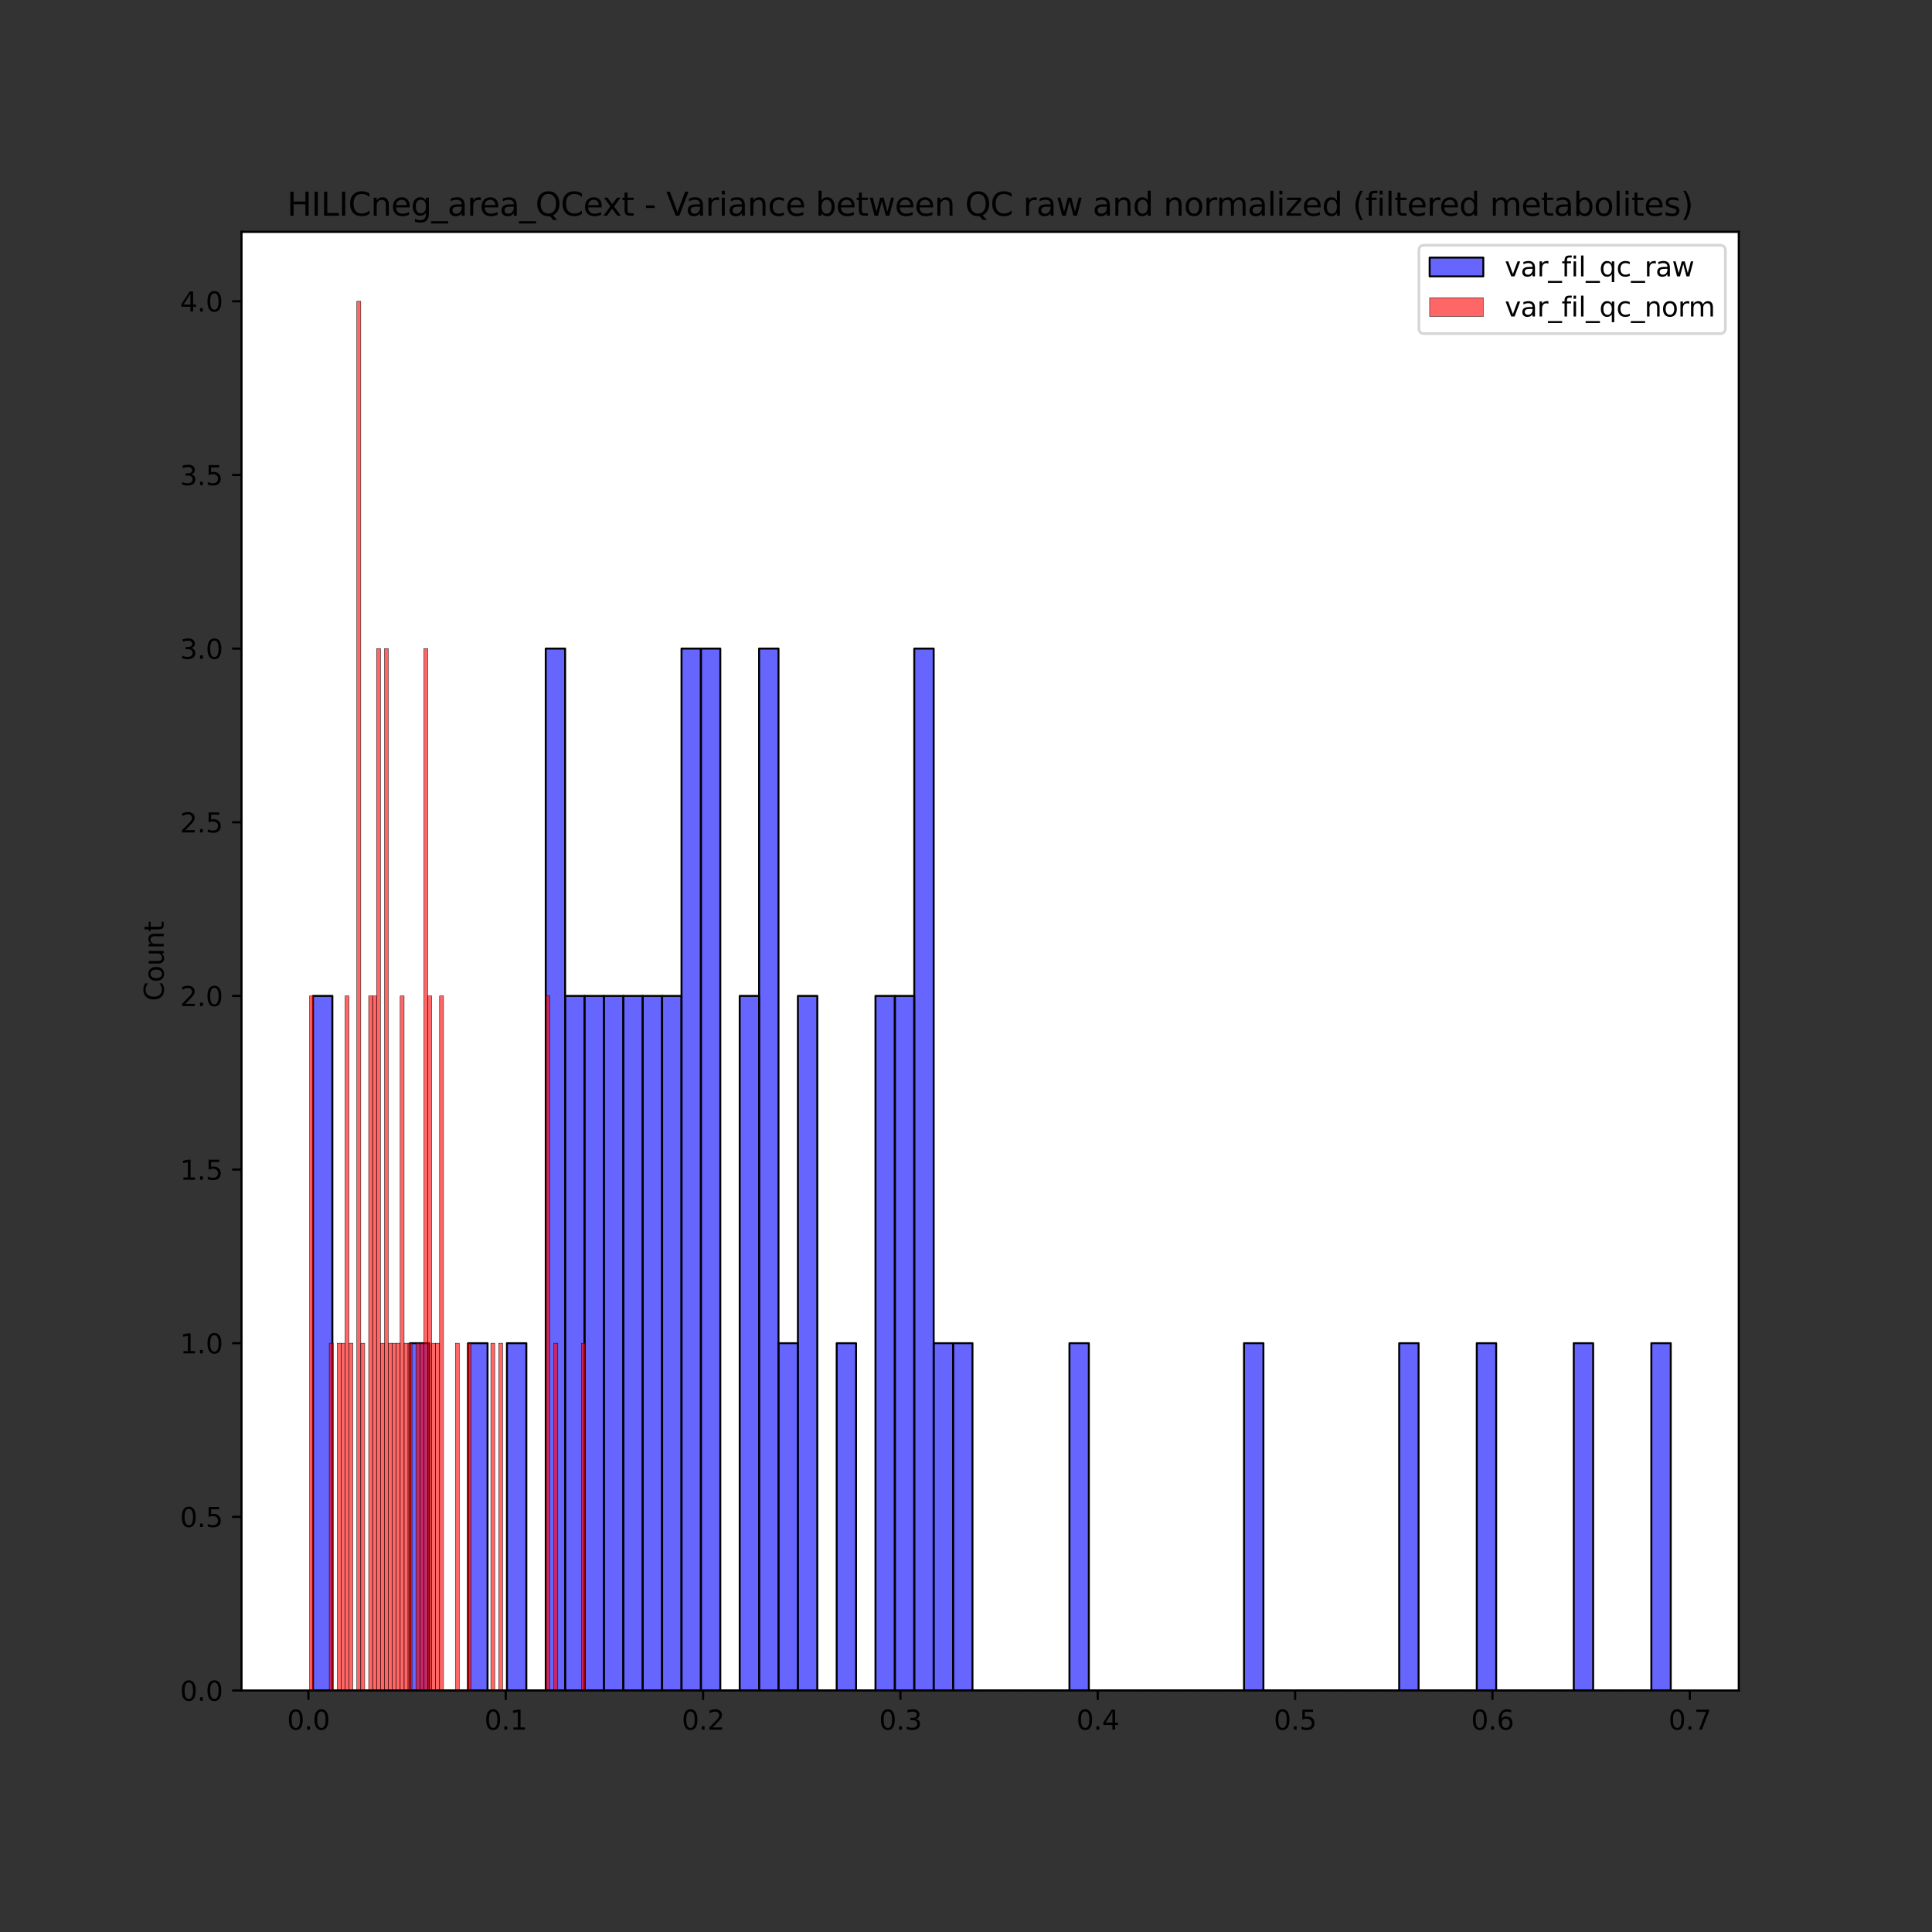<?xml version="1.0" encoding="utf-8" standalone="no"?>
<!DOCTYPE svg PUBLIC "-//W3C//DTD SVG 1.1//EN"
  "http://www.w3.org/Graphics/SVG/1.1/DTD/svg11.dtd">
<svg xmlns:xlink="http://www.w3.org/1999/xlink" width="720pt" height="720pt" viewBox="0 0 720 720" xmlns="http://www.w3.org/2000/svg" version="1.1">
 <rect x="0" y="0" width="720" height="720" fill="#333333" stroke="none"/>
 <defs>
  <style type="text/css">*{stroke-linejoin: round; stroke-linecap: butt}</style>
 </defs>
 <g id="figure_1">
  <g id="patch_1">
   <path d="M 0 720 
L 720 720 
L 720 0 
L 0 0 
L 0 720 
z
" style="fill: none"/>
  </g>
  <g id="axes_1">
   <g id="patch_2">
    <path d="M 90 630 
L 648 630 
L 648 86.4 
L 90 86.4 
z
" style="fill: #ffffff"/>
   </g>
   <g id="patch_3">
    <path d="M 116.638 630 
L 123.867 630 
L 123.867 371.143 
L 116.638 371.143 
z
" clip-path="url(#pcf3b2440e2)" style="fill: #0000ff; fill-opacity: 0.6; stroke: #000000; stroke-width: 0.725; stroke-linejoin: miter"/>
   </g>
   <g id="patch_4">
    <path d="M 123.867 630 
L 131.095 630 
L 131.095 630 
L 123.867 630 
z
" clip-path="url(#pcf3b2440e2)" style="fill: #0000ff; fill-opacity: 0.6; stroke: #000000; stroke-width: 0.725; stroke-linejoin: miter"/>
   </g>
   <g id="patch_5">
    <path d="M 131.095 630 
L 138.324 630 
L 138.324 630 
L 131.095 630 
z
" clip-path="url(#pcf3b2440e2)" style="fill: #0000ff; fill-opacity: 0.6; stroke: #000000; stroke-width: 0.725; stroke-linejoin: miter"/>
   </g>
   <g id="patch_6">
    <path d="M 138.324 630 
L 145.552 630 
L 145.552 630 
L 138.324 630 
z
" clip-path="url(#pcf3b2440e2)" style="fill: #0000ff; fill-opacity: 0.6; stroke: #000000; stroke-width: 0.725; stroke-linejoin: miter"/>
   </g>
   <g id="patch_7">
    <path d="M 145.552 630 
L 152.781 630 
L 152.781 630 
L 145.552 630 
z
" clip-path="url(#pcf3b2440e2)" style="fill: #0000ff; fill-opacity: 0.6; stroke: #000000; stroke-width: 0.725; stroke-linejoin: miter"/>
   </g>
   <g id="patch_8">
    <path d="M 152.781 630 
L 160.009 630 
L 160.009 500.571 
L 152.781 500.571 
z
" clip-path="url(#pcf3b2440e2)" style="fill: #0000ff; fill-opacity: 0.6; stroke: #000000; stroke-width: 0.725; stroke-linejoin: miter"/>
   </g>
   <g id="patch_9">
    <path d="M 160.009 630 
L 167.238 630 
L 167.238 630 
L 160.009 630 
z
" clip-path="url(#pcf3b2440e2)" style="fill: #0000ff; fill-opacity: 0.6; stroke: #000000; stroke-width: 0.725; stroke-linejoin: miter"/>
   </g>
   <g id="patch_10">
    <path d="M 167.238 630 
L 174.466 630 
L 174.466 630 
L 167.238 630 
z
" clip-path="url(#pcf3b2440e2)" style="fill: #0000ff; fill-opacity: 0.6; stroke: #000000; stroke-width: 0.725; stroke-linejoin: miter"/>
   </g>
   <g id="patch_11">
    <path d="M 174.466 630 
L 181.695 630 
L 181.695 500.571 
L 174.466 500.571 
z
" clip-path="url(#pcf3b2440e2)" style="fill: #0000ff; fill-opacity: 0.6; stroke: #000000; stroke-width: 0.725; stroke-linejoin: miter"/>
   </g>
   <g id="patch_12">
    <path d="M 181.695 630 
L 188.923 630 
L 188.923 630 
L 181.695 630 
z
" clip-path="url(#pcf3b2440e2)" style="fill: #0000ff; fill-opacity: 0.6; stroke: #000000; stroke-width: 0.725; stroke-linejoin: miter"/>
   </g>
   <g id="patch_13">
    <path d="M 188.923 630 
L 196.152 630 
L 196.152 500.571 
L 188.923 500.571 
z
" clip-path="url(#pcf3b2440e2)" style="fill: #0000ff; fill-opacity: 0.6; stroke: #000000; stroke-width: 0.725; stroke-linejoin: miter"/>
   </g>
   <g id="patch_14">
    <path d="M 196.152 630 
L 203.381 630 
L 203.381 630 
L 196.152 630 
z
" clip-path="url(#pcf3b2440e2)" style="fill: #0000ff; fill-opacity: 0.6; stroke: #000000; stroke-width: 0.725; stroke-linejoin: miter"/>
   </g>
   <g id="patch_15">
    <path d="M 203.381 630 
L 210.609 630 
L 210.609 241.714 
L 203.381 241.714 
z
" clip-path="url(#pcf3b2440e2)" style="fill: #0000ff; fill-opacity: 0.6; stroke: #000000; stroke-width: 0.725; stroke-linejoin: miter"/>
   </g>
   <g id="patch_16">
    <path d="M 210.609 630 
L 217.838 630 
L 217.838 371.143 
L 210.609 371.143 
z
" clip-path="url(#pcf3b2440e2)" style="fill: #0000ff; fill-opacity: 0.6; stroke: #000000; stroke-width: 0.725; stroke-linejoin: miter"/>
   </g>
   <g id="patch_17">
    <path d="M 217.838 630 
L 225.066 630 
L 225.066 371.143 
L 217.838 371.143 
z
" clip-path="url(#pcf3b2440e2)" style="fill: #0000ff; fill-opacity: 0.6; stroke: #000000; stroke-width: 0.725; stroke-linejoin: miter"/>
   </g>
   <g id="patch_18">
    <path d="M 225.066 630 
L 232.295 630 
L 232.295 371.143 
L 225.066 371.143 
z
" clip-path="url(#pcf3b2440e2)" style="fill: #0000ff; fill-opacity: 0.6; stroke: #000000; stroke-width: 0.725; stroke-linejoin: miter"/>
   </g>
   <g id="patch_19">
    <path d="M 232.295 630 
L 239.523 630 
L 239.523 371.143 
L 232.295 371.143 
z
" clip-path="url(#pcf3b2440e2)" style="fill: #0000ff; fill-opacity: 0.6; stroke: #000000; stroke-width: 0.725; stroke-linejoin: miter"/>
   </g>
   <g id="patch_20">
    <path d="M 239.523 630 
L 246.752 630 
L 246.752 371.143 
L 239.523 371.143 
z
" clip-path="url(#pcf3b2440e2)" style="fill: #0000ff; fill-opacity: 0.6; stroke: #000000; stroke-width: 0.725; stroke-linejoin: miter"/>
   </g>
   <g id="patch_21">
    <path d="M 246.752 630 
L 253.98 630 
L 253.98 371.143 
L 246.752 371.143 
z
" clip-path="url(#pcf3b2440e2)" style="fill: #0000ff; fill-opacity: 0.6; stroke: #000000; stroke-width: 0.725; stroke-linejoin: miter"/>
   </g>
   <g id="patch_22">
    <path d="M 253.98 630 
L 261.209 630 
L 261.209 241.714 
L 253.98 241.714 
z
" clip-path="url(#pcf3b2440e2)" style="fill: #0000ff; fill-opacity: 0.6; stroke: #000000; stroke-width: 0.725; stroke-linejoin: miter"/>
   </g>
   <g id="patch_23">
    <path d="M 261.209 630 
L 268.437 630 
L 268.437 241.714 
L 261.209 241.714 
z
" clip-path="url(#pcf3b2440e2)" style="fill: #0000ff; fill-opacity: 0.6; stroke: #000000; stroke-width: 0.725; stroke-linejoin: miter"/>
   </g>
   <g id="patch_24">
    <path d="M 268.437 630 
L 275.666 630 
L 275.666 630 
L 268.437 630 
z
" clip-path="url(#pcf3b2440e2)" style="fill: #0000ff; fill-opacity: 0.6; stroke: #000000; stroke-width: 0.725; stroke-linejoin: miter"/>
   </g>
   <g id="patch_25">
    <path d="M 275.666 630 
L 282.895 630 
L 282.895 371.143 
L 275.666 371.143 
z
" clip-path="url(#pcf3b2440e2)" style="fill: #0000ff; fill-opacity: 0.6; stroke: #000000; stroke-width: 0.725; stroke-linejoin: miter"/>
   </g>
   <g id="patch_26">
    <path d="M 282.895 630 
L 290.123 630 
L 290.123 241.714 
L 282.895 241.714 
z
" clip-path="url(#pcf3b2440e2)" style="fill: #0000ff; fill-opacity: 0.6; stroke: #000000; stroke-width: 0.725; stroke-linejoin: miter"/>
   </g>
   <g id="patch_27">
    <path d="M 290.123 630 
L 297.352 630 
L 297.352 500.571 
L 290.123 500.571 
z
" clip-path="url(#pcf3b2440e2)" style="fill: #0000ff; fill-opacity: 0.6; stroke: #000000; stroke-width: 0.725; stroke-linejoin: miter"/>
   </g>
   <g id="patch_28">
    <path d="M 297.352 630 
L 304.58 630 
L 304.58 371.143 
L 297.352 371.143 
z
" clip-path="url(#pcf3b2440e2)" style="fill: #0000ff; fill-opacity: 0.6; stroke: #000000; stroke-width: 0.725; stroke-linejoin: miter"/>
   </g>
   <g id="patch_29">
    <path d="M 304.58 630 
L 311.809 630 
L 311.809 630 
L 304.58 630 
z
" clip-path="url(#pcf3b2440e2)" style="fill: #0000ff; fill-opacity: 0.6; stroke: #000000; stroke-width: 0.725; stroke-linejoin: miter"/>
   </g>
   <g id="patch_30">
    <path d="M 311.809 630 
L 319.037 630 
L 319.037 500.571 
L 311.809 500.571 
z
" clip-path="url(#pcf3b2440e2)" style="fill: #0000ff; fill-opacity: 0.6; stroke: #000000; stroke-width: 0.725; stroke-linejoin: miter"/>
   </g>
   <g id="patch_31">
    <path d="M 319.037 630 
L 326.266 630 
L 326.266 630 
L 319.037 630 
z
" clip-path="url(#pcf3b2440e2)" style="fill: #0000ff; fill-opacity: 0.6; stroke: #000000; stroke-width: 0.725; stroke-linejoin: miter"/>
   </g>
   <g id="patch_32">
    <path d="M 326.266 630 
L 333.494 630 
L 333.494 371.143 
L 326.266 371.143 
z
" clip-path="url(#pcf3b2440e2)" style="fill: #0000ff; fill-opacity: 0.6; stroke: #000000; stroke-width: 0.725; stroke-linejoin: miter"/>
   </g>
   <g id="patch_33">
    <path d="M 333.494 630 
L 340.723 630 
L 340.723 371.143 
L 333.494 371.143 
z
" clip-path="url(#pcf3b2440e2)" style="fill: #0000ff; fill-opacity: 0.6; stroke: #000000; stroke-width: 0.725; stroke-linejoin: miter"/>
   </g>
   <g id="patch_34">
    <path d="M 340.723 630 
L 347.952 630 
L 347.952 241.714 
L 340.723 241.714 
z
" clip-path="url(#pcf3b2440e2)" style="fill: #0000ff; fill-opacity: 0.6; stroke: #000000; stroke-width: 0.725; stroke-linejoin: miter"/>
   </g>
   <g id="patch_35">
    <path d="M 347.952 630 
L 355.18 630 
L 355.18 500.571 
L 347.952 500.571 
z
" clip-path="url(#pcf3b2440e2)" style="fill: #0000ff; fill-opacity: 0.6; stroke: #000000; stroke-width: 0.725; stroke-linejoin: miter"/>
   </g>
   <g id="patch_36">
    <path d="M 355.18 630 
L 362.409 630 
L 362.409 500.571 
L 355.18 500.571 
z
" clip-path="url(#pcf3b2440e2)" style="fill: #0000ff; fill-opacity: 0.6; stroke: #000000; stroke-width: 0.725; stroke-linejoin: miter"/>
   </g>
   <g id="patch_37">
    <path d="M 362.409 630 
L 369.637 630 
L 369.637 630 
L 362.409 630 
z
" clip-path="url(#pcf3b2440e2)" style="fill: #0000ff; fill-opacity: 0.6; stroke: #000000; stroke-width: 0.725; stroke-linejoin: miter"/>
   </g>
   <g id="patch_38">
    <path d="M 369.637 630 
L 376.866 630 
L 376.866 630 
L 369.637 630 
z
" clip-path="url(#pcf3b2440e2)" style="fill: #0000ff; fill-opacity: 0.6; stroke: #000000; stroke-width: 0.725; stroke-linejoin: miter"/>
   </g>
   <g id="patch_39">
    <path d="M 376.866 630 
L 384.094 630 
L 384.094 630 
L 376.866 630 
z
" clip-path="url(#pcf3b2440e2)" style="fill: #0000ff; fill-opacity: 0.6; stroke: #000000; stroke-width: 0.725; stroke-linejoin: miter"/>
   </g>
   <g id="patch_40">
    <path d="M 384.094 630 
L 391.323 630 
L 391.323 630 
L 384.094 630 
z
" clip-path="url(#pcf3b2440e2)" style="fill: #0000ff; fill-opacity: 0.6; stroke: #000000; stroke-width: 0.725; stroke-linejoin: miter"/>
   </g>
   <g id="patch_41">
    <path d="M 391.323 630 
L 398.551 630 
L 398.551 630 
L 391.323 630 
z
" clip-path="url(#pcf3b2440e2)" style="fill: #0000ff; fill-opacity: 0.6; stroke: #000000; stroke-width: 0.725; stroke-linejoin: miter"/>
   </g>
   <g id="patch_42">
    <path d="M 398.551 630 
L 405.78 630 
L 405.78 500.571 
L 398.551 500.571 
z
" clip-path="url(#pcf3b2440e2)" style="fill: #0000ff; fill-opacity: 0.6; stroke: #000000; stroke-width: 0.725; stroke-linejoin: miter"/>
   </g>
   <g id="patch_43">
    <path d="M 405.78 630 
L 413.008 630 
L 413.008 630 
L 405.78 630 
z
" clip-path="url(#pcf3b2440e2)" style="fill: #0000ff; fill-opacity: 0.6; stroke: #000000; stroke-width: 0.725; stroke-linejoin: miter"/>
   </g>
   <g id="patch_44">
    <path d="M 413.008 630 
L 420.237 630 
L 420.237 630 
L 413.008 630 
z
" clip-path="url(#pcf3b2440e2)" style="fill: #0000ff; fill-opacity: 0.6; stroke: #000000; stroke-width: 0.725; stroke-linejoin: miter"/>
   </g>
   <g id="patch_45">
    <path d="M 420.237 630 
L 427.466 630 
L 427.466 630 
L 420.237 630 
z
" clip-path="url(#pcf3b2440e2)" style="fill: #0000ff; fill-opacity: 0.6; stroke: #000000; stroke-width: 0.725; stroke-linejoin: miter"/>
   </g>
   <g id="patch_46">
    <path d="M 427.466 630 
L 434.694 630 
L 434.694 630 
L 427.466 630 
z
" clip-path="url(#pcf3b2440e2)" style="fill: #0000ff; fill-opacity: 0.6; stroke: #000000; stroke-width: 0.725; stroke-linejoin: miter"/>
   </g>
   <g id="patch_47">
    <path d="M 434.694 630 
L 441.923 630 
L 441.923 630 
L 434.694 630 
z
" clip-path="url(#pcf3b2440e2)" style="fill: #0000ff; fill-opacity: 0.6; stroke: #000000; stroke-width: 0.725; stroke-linejoin: miter"/>
   </g>
   <g id="patch_48">
    <path d="M 441.923 630 
L 449.151 630 
L 449.151 630 
L 441.923 630 
z
" clip-path="url(#pcf3b2440e2)" style="fill: #0000ff; fill-opacity: 0.6; stroke: #000000; stroke-width: 0.725; stroke-linejoin: miter"/>
   </g>
   <g id="patch_49">
    <path d="M 449.151 630 
L 456.38 630 
L 456.38 630 
L 449.151 630 
z
" clip-path="url(#pcf3b2440e2)" style="fill: #0000ff; fill-opacity: 0.6; stroke: #000000; stroke-width: 0.725; stroke-linejoin: miter"/>
   </g>
   <g id="patch_50">
    <path d="M 456.38 630 
L 463.608 630 
L 463.608 630 
L 456.38 630 
z
" clip-path="url(#pcf3b2440e2)" style="fill: #0000ff; fill-opacity: 0.6; stroke: #000000; stroke-width: 0.725; stroke-linejoin: miter"/>
   </g>
   <g id="patch_51">
    <path d="M 463.608 630 
L 470.837 630 
L 470.837 500.571 
L 463.608 500.571 
z
" clip-path="url(#pcf3b2440e2)" style="fill: #0000ff; fill-opacity: 0.6; stroke: #000000; stroke-width: 0.725; stroke-linejoin: miter"/>
   </g>
   <g id="patch_52">
    <path d="M 470.837 630 
L 478.065 630 
L 478.065 630 
L 470.837 630 
z
" clip-path="url(#pcf3b2440e2)" style="fill: #0000ff; fill-opacity: 0.6; stroke: #000000; stroke-width: 0.725; stroke-linejoin: miter"/>
   </g>
   <g id="patch_53">
    <path d="M 478.065 630 
L 485.294 630 
L 485.294 630 
L 478.065 630 
z
" clip-path="url(#pcf3b2440e2)" style="fill: #0000ff; fill-opacity: 0.6; stroke: #000000; stroke-width: 0.725; stroke-linejoin: miter"/>
   </g>
   <g id="patch_54">
    <path d="M 485.294 630 
L 492.522 630 
L 492.522 630 
L 485.294 630 
z
" clip-path="url(#pcf3b2440e2)" style="fill: #0000ff; fill-opacity: 0.6; stroke: #000000; stroke-width: 0.725; stroke-linejoin: miter"/>
   </g>
   <g id="patch_55">
    <path d="M 492.522 630 
L 499.751 630 
L 499.751 630 
L 492.522 630 
z
" clip-path="url(#pcf3b2440e2)" style="fill: #0000ff; fill-opacity: 0.6; stroke: #000000; stroke-width: 0.725; stroke-linejoin: miter"/>
   </g>
   <g id="patch_56">
    <path d="M 499.751 630 
L 506.98 630 
L 506.98 630 
L 499.751 630 
z
" clip-path="url(#pcf3b2440e2)" style="fill: #0000ff; fill-opacity: 0.6; stroke: #000000; stroke-width: 0.725; stroke-linejoin: miter"/>
   </g>
   <g id="patch_57">
    <path d="M 506.98 630 
L 514.208 630 
L 514.208 630 
L 506.98 630 
z
" clip-path="url(#pcf3b2440e2)" style="fill: #0000ff; fill-opacity: 0.6; stroke: #000000; stroke-width: 0.725; stroke-linejoin: miter"/>
   </g>
   <g id="patch_58">
    <path d="M 514.208 630 
L 521.437 630 
L 521.437 630 
L 514.208 630 
z
" clip-path="url(#pcf3b2440e2)" style="fill: #0000ff; fill-opacity: 0.6; stroke: #000000; stroke-width: 0.725; stroke-linejoin: miter"/>
   </g>
   <g id="patch_59">
    <path d="M 521.437 630 
L 528.665 630 
L 528.665 500.571 
L 521.437 500.571 
z
" clip-path="url(#pcf3b2440e2)" style="fill: #0000ff; fill-opacity: 0.6; stroke: #000000; stroke-width: 0.725; stroke-linejoin: miter"/>
   </g>
   <g id="patch_60">
    <path d="M 528.665 630 
L 535.894 630 
L 535.894 630 
L 528.665 630 
z
" clip-path="url(#pcf3b2440e2)" style="fill: #0000ff; fill-opacity: 0.6; stroke: #000000; stroke-width: 0.725; stroke-linejoin: miter"/>
   </g>
   <g id="patch_61">
    <path d="M 535.894 630 
L 543.122 630 
L 543.122 630 
L 535.894 630 
z
" clip-path="url(#pcf3b2440e2)" style="fill: #0000ff; fill-opacity: 0.6; stroke: #000000; stroke-width: 0.725; stroke-linejoin: miter"/>
   </g>
   <g id="patch_62">
    <path d="M 543.122 630 
L 550.351 630 
L 550.351 630 
L 543.122 630 
z
" clip-path="url(#pcf3b2440e2)" style="fill: #0000ff; fill-opacity: 0.6; stroke: #000000; stroke-width: 0.725; stroke-linejoin: miter"/>
   </g>
   <g id="patch_63">
    <path d="M 550.351 630 
L 557.579 630 
L 557.579 500.571 
L 550.351 500.571 
z
" clip-path="url(#pcf3b2440e2)" style="fill: #0000ff; fill-opacity: 0.6; stroke: #000000; stroke-width: 0.725; stroke-linejoin: miter"/>
   </g>
   <g id="patch_64">
    <path d="M 557.579 630 
L 564.808 630 
L 564.808 630 
L 557.579 630 
z
" clip-path="url(#pcf3b2440e2)" style="fill: #0000ff; fill-opacity: 0.6; stroke: #000000; stroke-width: 0.725; stroke-linejoin: miter"/>
   </g>
   <g id="patch_65">
    <path d="M 564.808 630 
L 572.037 630 
L 572.037 630 
L 564.808 630 
z
" clip-path="url(#pcf3b2440e2)" style="fill: #0000ff; fill-opacity: 0.6; stroke: #000000; stroke-width: 0.725; stroke-linejoin: miter"/>
   </g>
   <g id="patch_66">
    <path d="M 572.037 630 
L 579.265 630 
L 579.265 630 
L 572.037 630 
z
" clip-path="url(#pcf3b2440e2)" style="fill: #0000ff; fill-opacity: 0.6; stroke: #000000; stroke-width: 0.725; stroke-linejoin: miter"/>
   </g>
   <g id="patch_67">
    <path d="M 579.265 630 
L 586.494 630 
L 586.494 630 
L 579.265 630 
z
" clip-path="url(#pcf3b2440e2)" style="fill: #0000ff; fill-opacity: 0.6; stroke: #000000; stroke-width: 0.725; stroke-linejoin: miter"/>
   </g>
   <g id="patch_68">
    <path d="M 586.494 630 
L 593.722 630 
L 593.722 500.571 
L 586.494 500.571 
z
" clip-path="url(#pcf3b2440e2)" style="fill: #0000ff; fill-opacity: 0.6; stroke: #000000; stroke-width: 0.725; stroke-linejoin: miter"/>
   </g>
   <g id="patch_69">
    <path d="M 593.722 630 
L 600.951 630 
L 600.951 630 
L 593.722 630 
z
" clip-path="url(#pcf3b2440e2)" style="fill: #0000ff; fill-opacity: 0.6; stroke: #000000; stroke-width: 0.725; stroke-linejoin: miter"/>
   </g>
   <g id="patch_70">
    <path d="M 600.951 630 
L 608.179 630 
L 608.179 630 
L 600.951 630 
z
" clip-path="url(#pcf3b2440e2)" style="fill: #0000ff; fill-opacity: 0.6; stroke: #000000; stroke-width: 0.725; stroke-linejoin: miter"/>
   </g>
   <g id="patch_71">
    <path d="M 608.179 630 
L 615.408 630 
L 615.408 630 
L 608.179 630 
z
" clip-path="url(#pcf3b2440e2)" style="fill: #0000ff; fill-opacity: 0.6; stroke: #000000; stroke-width: 0.725; stroke-linejoin: miter"/>
   </g>
   <g id="patch_72">
    <path d="M 615.408 630 
L 622.636 630 
L 622.636 500.571 
L 615.408 500.571 
z
" clip-path="url(#pcf3b2440e2)" style="fill: #0000ff; fill-opacity: 0.6; stroke: #000000; stroke-width: 0.725; stroke-linejoin: miter"/>
   </g>
   <g id="patch_73">
    <path d="M 115.364 630 
L 116.832 630 
L 116.832 371.143 
L 115.364 371.143 
z
" clip-path="url(#pcf3b2440e2)" style="fill: #ff0000; fill-opacity: 0.6; stroke: #000000; stroke-width: 0.147; stroke-linejoin: miter"/>
   </g>
   <g id="patch_74">
    <path d="M 116.832 630 
L 118.3 630 
L 118.3 630 
L 116.832 630 
z
" clip-path="url(#pcf3b2440e2)" style="fill: #ff0000; fill-opacity: 0.6; stroke: #000000; stroke-width: 0.147; stroke-linejoin: miter"/>
   </g>
   <g id="patch_75">
    <path d="M 118.3 630 
L 119.769 630 
L 119.769 630 
L 118.3 630 
z
" clip-path="url(#pcf3b2440e2)" style="fill: #ff0000; fill-opacity: 0.6; stroke: #000000; stroke-width: 0.147; stroke-linejoin: miter"/>
   </g>
   <g id="patch_76">
    <path d="M 119.769 630 
L 121.237 630 
L 121.237 630 
L 119.769 630 
z
" clip-path="url(#pcf3b2440e2)" style="fill: #ff0000; fill-opacity: 0.6; stroke: #000000; stroke-width: 0.147; stroke-linejoin: miter"/>
   </g>
   <g id="patch_77">
    <path d="M 121.237 630 
L 122.705 630 
L 122.705 630 
L 121.237 630 
z
" clip-path="url(#pcf3b2440e2)" style="fill: #ff0000; fill-opacity: 0.6; stroke: #000000; stroke-width: 0.147; stroke-linejoin: miter"/>
   </g>
   <g id="patch_78">
    <path d="M 122.705 630 
L 124.174 630 
L 124.174 500.571 
L 122.705 500.571 
z
" clip-path="url(#pcf3b2440e2)" style="fill: #ff0000; fill-opacity: 0.6; stroke: #000000; stroke-width: 0.147; stroke-linejoin: miter"/>
   </g>
   <g id="patch_79">
    <path d="M 124.174 630 
L 125.642 630 
L 125.642 630 
L 124.174 630 
z
" clip-path="url(#pcf3b2440e2)" style="fill: #ff0000; fill-opacity: 0.6; stroke: #000000; stroke-width: 0.147; stroke-linejoin: miter"/>
   </g>
   <g id="patch_80">
    <path d="M 125.642 630 
L 127.11 630 
L 127.11 500.571 
L 125.642 500.571 
z
" clip-path="url(#pcf3b2440e2)" style="fill: #ff0000; fill-opacity: 0.6; stroke: #000000; stroke-width: 0.147; stroke-linejoin: miter"/>
   </g>
   <g id="patch_81">
    <path d="M 127.11 630 
L 128.579 630 
L 128.579 500.571 
L 127.11 500.571 
z
" clip-path="url(#pcf3b2440e2)" style="fill: #ff0000; fill-opacity: 0.6; stroke: #000000; stroke-width: 0.147; stroke-linejoin: miter"/>
   </g>
   <g id="patch_82">
    <path d="M 128.579 630 
L 130.047 630 
L 130.047 371.143 
L 128.579 371.143 
z
" clip-path="url(#pcf3b2440e2)" style="fill: #ff0000; fill-opacity: 0.6; stroke: #000000; stroke-width: 0.147; stroke-linejoin: miter"/>
   </g>
   <g id="patch_83">
    <path d="M 130.047 630 
L 131.515 630 
L 131.515 500.571 
L 130.047 500.571 
z
" clip-path="url(#pcf3b2440e2)" style="fill: #ff0000; fill-opacity: 0.6; stroke: #000000; stroke-width: 0.147; stroke-linejoin: miter"/>
   </g>
   <g id="patch_84">
    <path d="M 131.515 630 
L 132.984 630 
L 132.984 630 
L 131.515 630 
z
" clip-path="url(#pcf3b2440e2)" style="fill: #ff0000; fill-opacity: 0.6; stroke: #000000; stroke-width: 0.147; stroke-linejoin: miter"/>
   </g>
   <g id="patch_85">
    <path d="M 132.984 630 
L 134.452 630 
L 134.452 112.286 
L 132.984 112.286 
z
" clip-path="url(#pcf3b2440e2)" style="fill: #ff0000; fill-opacity: 0.6; stroke: #000000; stroke-width: 0.147; stroke-linejoin: miter"/>
   </g>
   <g id="patch_86">
    <path d="M 134.452 630 
L 135.92 630 
L 135.92 500.571 
L 134.452 500.571 
z
" clip-path="url(#pcf3b2440e2)" style="fill: #ff0000; fill-opacity: 0.6; stroke: #000000; stroke-width: 0.147; stroke-linejoin: miter"/>
   </g>
   <g id="patch_87">
    <path d="M 135.92 630 
L 137.388 630 
L 137.388 630 
L 135.92 630 
z
" clip-path="url(#pcf3b2440e2)" style="fill: #ff0000; fill-opacity: 0.6; stroke: #000000; stroke-width: 0.147; stroke-linejoin: miter"/>
   </g>
   <g id="patch_88">
    <path d="M 137.388 630 
L 138.857 630 
L 138.857 371.143 
L 137.388 371.143 
z
" clip-path="url(#pcf3b2440e2)" style="fill: #ff0000; fill-opacity: 0.6; stroke: #000000; stroke-width: 0.147; stroke-linejoin: miter"/>
   </g>
   <g id="patch_89">
    <path d="M 138.857 630 
L 140.325 630 
L 140.325 371.143 
L 138.857 371.143 
z
" clip-path="url(#pcf3b2440e2)" style="fill: #ff0000; fill-opacity: 0.6; stroke: #000000; stroke-width: 0.147; stroke-linejoin: miter"/>
   </g>
   <g id="patch_90">
    <path d="M 140.325 630 
L 141.793 630 
L 141.793 241.714 
L 140.325 241.714 
z
" clip-path="url(#pcf3b2440e2)" style="fill: #ff0000; fill-opacity: 0.6; stroke: #000000; stroke-width: 0.147; stroke-linejoin: miter"/>
   </g>
   <g id="patch_91">
    <path d="M 141.793 630 
L 143.262 630 
L 143.262 500.571 
L 141.793 500.571 
z
" clip-path="url(#pcf3b2440e2)" style="fill: #ff0000; fill-opacity: 0.6; stroke: #000000; stroke-width: 0.147; stroke-linejoin: miter"/>
   </g>
   <g id="patch_92">
    <path d="M 143.262 630 
L 144.73 630 
L 144.73 241.714 
L 143.262 241.714 
z
" clip-path="url(#pcf3b2440e2)" style="fill: #ff0000; fill-opacity: 0.6; stroke: #000000; stroke-width: 0.147; stroke-linejoin: miter"/>
   </g>
   <g id="patch_93">
    <path d="M 144.73 630 
L 146.198 630 
L 146.198 500.571 
L 144.73 500.571 
z
" clip-path="url(#pcf3b2440e2)" style="fill: #ff0000; fill-opacity: 0.6; stroke: #000000; stroke-width: 0.147; stroke-linejoin: miter"/>
   </g>
   <g id="patch_94">
    <path d="M 146.198 630 
L 147.667 630 
L 147.667 500.571 
L 146.198 500.571 
z
" clip-path="url(#pcf3b2440e2)" style="fill: #ff0000; fill-opacity: 0.6; stroke: #000000; stroke-width: 0.147; stroke-linejoin: miter"/>
   </g>
   <g id="patch_95">
    <path d="M 147.667 630 
L 149.135 630 
L 149.135 500.571 
L 147.667 500.571 
z
" clip-path="url(#pcf3b2440e2)" style="fill: #ff0000; fill-opacity: 0.6; stroke: #000000; stroke-width: 0.147; stroke-linejoin: miter"/>
   </g>
   <g id="patch_96">
    <path d="M 149.135 630 
L 150.603 630 
L 150.603 371.143 
L 149.135 371.143 
z
" clip-path="url(#pcf3b2440e2)" style="fill: #ff0000; fill-opacity: 0.6; stroke: #000000; stroke-width: 0.147; stroke-linejoin: miter"/>
   </g>
   <g id="patch_97">
    <path d="M 150.603 630 
L 152.072 630 
L 152.072 500.571 
L 150.603 500.571 
z
" clip-path="url(#pcf3b2440e2)" style="fill: #ff0000; fill-opacity: 0.6; stroke: #000000; stroke-width: 0.147; stroke-linejoin: miter"/>
   </g>
   <g id="patch_98">
    <path d="M 152.072 630 
L 153.54 630 
L 153.54 500.571 
L 152.072 500.571 
z
" clip-path="url(#pcf3b2440e2)" style="fill: #ff0000; fill-opacity: 0.6; stroke: #000000; stroke-width: 0.147; stroke-linejoin: miter"/>
   </g>
   <g id="patch_99">
    <path d="M 153.54 630 
L 155.008 630 
L 155.008 630 
L 153.54 630 
z
" clip-path="url(#pcf3b2440e2)" style="fill: #ff0000; fill-opacity: 0.6; stroke: #000000; stroke-width: 0.147; stroke-linejoin: miter"/>
   </g>
   <g id="patch_100">
    <path d="M 155.008 630 
L 156.477 630 
L 156.477 500.571 
L 155.008 500.571 
z
" clip-path="url(#pcf3b2440e2)" style="fill: #ff0000; fill-opacity: 0.6; stroke: #000000; stroke-width: 0.147; stroke-linejoin: miter"/>
   </g>
   <g id="patch_101">
    <path d="M 156.477 630 
L 157.945 630 
L 157.945 500.571 
L 156.477 500.571 
z
" clip-path="url(#pcf3b2440e2)" style="fill: #ff0000; fill-opacity: 0.6; stroke: #000000; stroke-width: 0.147; stroke-linejoin: miter"/>
   </g>
   <g id="patch_102">
    <path d="M 157.945 630 
L 159.413 630 
L 159.413 241.714 
L 157.945 241.714 
z
" clip-path="url(#pcf3b2440e2)" style="fill: #ff0000; fill-opacity: 0.6; stroke: #000000; stroke-width: 0.147; stroke-linejoin: miter"/>
   </g>
   <g id="patch_103">
    <path d="M 159.413 630 
L 160.882 630 
L 160.882 371.143 
L 159.413 371.143 
z
" clip-path="url(#pcf3b2440e2)" style="fill: #ff0000; fill-opacity: 0.6; stroke: #000000; stroke-width: 0.147; stroke-linejoin: miter"/>
   </g>
   <g id="patch_104">
    <path d="M 160.882 630 
L 162.35 630 
L 162.35 500.571 
L 160.882 500.571 
z
" clip-path="url(#pcf3b2440e2)" style="fill: #ff0000; fill-opacity: 0.6; stroke: #000000; stroke-width: 0.147; stroke-linejoin: miter"/>
   </g>
   <g id="patch_105">
    <path d="M 162.35 630 
L 163.818 630 
L 163.818 500.571 
L 162.35 500.571 
z
" clip-path="url(#pcf3b2440e2)" style="fill: #ff0000; fill-opacity: 0.6; stroke: #000000; stroke-width: 0.147; stroke-linejoin: miter"/>
   </g>
   <g id="patch_106">
    <path d="M 163.818 630 
L 165.287 630 
L 165.287 371.143 
L 163.818 371.143 
z
" clip-path="url(#pcf3b2440e2)" style="fill: #ff0000; fill-opacity: 0.6; stroke: #000000; stroke-width: 0.147; stroke-linejoin: miter"/>
   </g>
   <g id="patch_107">
    <path d="M 165.287 630 
L 166.755 630 
L 166.755 630 
L 165.287 630 
z
" clip-path="url(#pcf3b2440e2)" style="fill: #ff0000; fill-opacity: 0.6; stroke: #000000; stroke-width: 0.147; stroke-linejoin: miter"/>
   </g>
   <g id="patch_108">
    <path d="M 166.755 630 
L 168.223 630 
L 168.223 630 
L 166.755 630 
z
" clip-path="url(#pcf3b2440e2)" style="fill: #ff0000; fill-opacity: 0.6; stroke: #000000; stroke-width: 0.147; stroke-linejoin: miter"/>
   </g>
   <g id="patch_109">
    <path d="M 168.223 630 
L 169.692 630 
L 169.692 630 
L 168.223 630 
z
" clip-path="url(#pcf3b2440e2)" style="fill: #ff0000; fill-opacity: 0.6; stroke: #000000; stroke-width: 0.147; stroke-linejoin: miter"/>
   </g>
   <g id="patch_110">
    <path d="M 169.692 630 
L 171.16 630 
L 171.16 500.571 
L 169.692 500.571 
z
" clip-path="url(#pcf3b2440e2)" style="fill: #ff0000; fill-opacity: 0.6; stroke: #000000; stroke-width: 0.147; stroke-linejoin: miter"/>
   </g>
   <g id="patch_111">
    <path d="M 171.16 630 
L 172.628 630 
L 172.628 630 
L 171.16 630 
z
" clip-path="url(#pcf3b2440e2)" style="fill: #ff0000; fill-opacity: 0.6; stroke: #000000; stroke-width: 0.147; stroke-linejoin: miter"/>
   </g>
   <g id="patch_112">
    <path d="M 172.628 630 
L 174.097 630 
L 174.097 630 
L 172.628 630 
z
" clip-path="url(#pcf3b2440e2)" style="fill: #ff0000; fill-opacity: 0.6; stroke: #000000; stroke-width: 0.147; stroke-linejoin: miter"/>
   </g>
   <g id="patch_113">
    <path d="M 174.097 630 
L 175.565 630 
L 175.565 500.571 
L 174.097 500.571 
z
" clip-path="url(#pcf3b2440e2)" style="fill: #ff0000; fill-opacity: 0.6; stroke: #000000; stroke-width: 0.147; stroke-linejoin: miter"/>
   </g>
   <g id="patch_114">
    <path d="M 175.565 630 
L 177.033 630 
L 177.033 630 
L 175.565 630 
z
" clip-path="url(#pcf3b2440e2)" style="fill: #ff0000; fill-opacity: 0.6; stroke: #000000; stroke-width: 0.147; stroke-linejoin: miter"/>
   </g>
   <g id="patch_115">
    <path d="M 177.033 630 
L 178.502 630 
L 178.502 630 
L 177.033 630 
z
" clip-path="url(#pcf3b2440e2)" style="fill: #ff0000; fill-opacity: 0.6; stroke: #000000; stroke-width: 0.147; stroke-linejoin: miter"/>
   </g>
   <g id="patch_116">
    <path d="M 178.502 630 
L 179.97 630 
L 179.97 630 
L 178.502 630 
z
" clip-path="url(#pcf3b2440e2)" style="fill: #ff0000; fill-opacity: 0.6; stroke: #000000; stroke-width: 0.147; stroke-linejoin: miter"/>
   </g>
   <g id="patch_117">
    <path d="M 179.97 630 
L 181.438 630 
L 181.438 630 
L 179.97 630 
z
" clip-path="url(#pcf3b2440e2)" style="fill: #ff0000; fill-opacity: 0.6; stroke: #000000; stroke-width: 0.147; stroke-linejoin: miter"/>
   </g>
   <g id="patch_118">
    <path d="M 181.438 630 
L 182.907 630 
L 182.907 630 
L 181.438 630 
z
" clip-path="url(#pcf3b2440e2)" style="fill: #ff0000; fill-opacity: 0.6; stroke: #000000; stroke-width: 0.147; stroke-linejoin: miter"/>
   </g>
   <g id="patch_119">
    <path d="M 182.907 630 
L 184.375 630 
L 184.375 500.571 
L 182.907 500.571 
z
" clip-path="url(#pcf3b2440e2)" style="fill: #ff0000; fill-opacity: 0.6; stroke: #000000; stroke-width: 0.147; stroke-linejoin: miter"/>
   </g>
   <g id="patch_120">
    <path d="M 184.375 630 
L 185.843 630 
L 185.843 630 
L 184.375 630 
z
" clip-path="url(#pcf3b2440e2)" style="fill: #ff0000; fill-opacity: 0.6; stroke: #000000; stroke-width: 0.147; stroke-linejoin: miter"/>
   </g>
   <g id="patch_121">
    <path d="M 185.843 630 
L 187.311 630 
L 187.311 500.571 
L 185.843 500.571 
z
" clip-path="url(#pcf3b2440e2)" style="fill: #ff0000; fill-opacity: 0.6; stroke: #000000; stroke-width: 0.147; stroke-linejoin: miter"/>
   </g>
   <g id="patch_122">
    <path d="M 187.311 630 
L 188.78 630 
L 188.78 630 
L 187.311 630 
z
" clip-path="url(#pcf3b2440e2)" style="fill: #ff0000; fill-opacity: 0.6; stroke: #000000; stroke-width: 0.147; stroke-linejoin: miter"/>
   </g>
   <g id="patch_123">
    <path d="M 188.78 630 
L 190.248 630 
L 190.248 630 
L 188.78 630 
z
" clip-path="url(#pcf3b2440e2)" style="fill: #ff0000; fill-opacity: 0.6; stroke: #000000; stroke-width: 0.147; stroke-linejoin: miter"/>
   </g>
   <g id="patch_124">
    <path d="M 190.248 630 
L 191.716 630 
L 191.716 630 
L 190.248 630 
z
" clip-path="url(#pcf3b2440e2)" style="fill: #ff0000; fill-opacity: 0.6; stroke: #000000; stroke-width: 0.147; stroke-linejoin: miter"/>
   </g>
   <g id="patch_125">
    <path d="M 191.716 630 
L 193.185 630 
L 193.185 630 
L 191.716 630 
z
" clip-path="url(#pcf3b2440e2)" style="fill: #ff0000; fill-opacity: 0.6; stroke: #000000; stroke-width: 0.147; stroke-linejoin: miter"/>
   </g>
   <g id="patch_126">
    <path d="M 193.185 630 
L 194.653 630 
L 194.653 630 
L 193.185 630 
z
" clip-path="url(#pcf3b2440e2)" style="fill: #ff0000; fill-opacity: 0.6; stroke: #000000; stroke-width: 0.147; stroke-linejoin: miter"/>
   </g>
   <g id="patch_127">
    <path d="M 194.653 630 
L 196.121 630 
L 196.121 630 
L 194.653 630 
z
" clip-path="url(#pcf3b2440e2)" style="fill: #ff0000; fill-opacity: 0.6; stroke: #000000; stroke-width: 0.147; stroke-linejoin: miter"/>
   </g>
   <g id="patch_128">
    <path d="M 196.121 630 
L 197.59 630 
L 197.59 630 
L 196.121 630 
z
" clip-path="url(#pcf3b2440e2)" style="fill: #ff0000; fill-opacity: 0.6; stroke: #000000; stroke-width: 0.147; stroke-linejoin: miter"/>
   </g>
   <g id="patch_129">
    <path d="M 197.59 630 
L 199.058 630 
L 199.058 630 
L 197.59 630 
z
" clip-path="url(#pcf3b2440e2)" style="fill: #ff0000; fill-opacity: 0.6; stroke: #000000; stroke-width: 0.147; stroke-linejoin: miter"/>
   </g>
   <g id="patch_130">
    <path d="M 199.058 630 
L 200.526 630 
L 200.526 630 
L 199.058 630 
z
" clip-path="url(#pcf3b2440e2)" style="fill: #ff0000; fill-opacity: 0.6; stroke: #000000; stroke-width: 0.147; stroke-linejoin: miter"/>
   </g>
   <g id="patch_131">
    <path d="M 200.526 630 
L 201.995 630 
L 201.995 630 
L 200.526 630 
z
" clip-path="url(#pcf3b2440e2)" style="fill: #ff0000; fill-opacity: 0.6; stroke: #000000; stroke-width: 0.147; stroke-linejoin: miter"/>
   </g>
   <g id="patch_132">
    <path d="M 201.995 630 
L 203.463 630 
L 203.463 630 
L 201.995 630 
z
" clip-path="url(#pcf3b2440e2)" style="fill: #ff0000; fill-opacity: 0.6; stroke: #000000; stroke-width: 0.147; stroke-linejoin: miter"/>
   </g>
   <g id="patch_133">
    <path d="M 203.463 630 
L 204.931 630 
L 204.931 371.143 
L 203.463 371.143 
z
" clip-path="url(#pcf3b2440e2)" style="fill: #ff0000; fill-opacity: 0.6; stroke: #000000; stroke-width: 0.147; stroke-linejoin: miter"/>
   </g>
   <g id="patch_134">
    <path d="M 204.931 630 
L 206.4 630 
L 206.4 630 
L 204.931 630 
z
" clip-path="url(#pcf3b2440e2)" style="fill: #ff0000; fill-opacity: 0.6; stroke: #000000; stroke-width: 0.147; stroke-linejoin: miter"/>
   </g>
   <g id="patch_135">
    <path d="M 206.4 630 
L 207.868 630 
L 207.868 500.571 
L 206.4 500.571 
z
" clip-path="url(#pcf3b2440e2)" style="fill: #ff0000; fill-opacity: 0.6; stroke: #000000; stroke-width: 0.147; stroke-linejoin: miter"/>
   </g>
   <g id="patch_136">
    <path d="M 207.868 630 
L 209.336 630 
L 209.336 630 
L 207.868 630 
z
" clip-path="url(#pcf3b2440e2)" style="fill: #ff0000; fill-opacity: 0.6; stroke: #000000; stroke-width: 0.147; stroke-linejoin: miter"/>
   </g>
   <g id="patch_137">
    <path d="M 209.336 630 
L 210.805 630 
L 210.805 630 
L 209.336 630 
z
" clip-path="url(#pcf3b2440e2)" style="fill: #ff0000; fill-opacity: 0.6; stroke: #000000; stroke-width: 0.147; stroke-linejoin: miter"/>
   </g>
   <g id="patch_138">
    <path d="M 210.805 630 
L 212.273 630 
L 212.273 630 
L 210.805 630 
z
" clip-path="url(#pcf3b2440e2)" style="fill: #ff0000; fill-opacity: 0.6; stroke: #000000; stroke-width: 0.147; stroke-linejoin: miter"/>
   </g>
   <g id="patch_139">
    <path d="M 212.273 630 
L 213.741 630 
L 213.741 630 
L 212.273 630 
z
" clip-path="url(#pcf3b2440e2)" style="fill: #ff0000; fill-opacity: 0.6; stroke: #000000; stroke-width: 0.147; stroke-linejoin: miter"/>
   </g>
   <g id="patch_140">
    <path d="M 213.741 630 
L 215.21 630 
L 215.21 630 
L 213.741 630 
z
" clip-path="url(#pcf3b2440e2)" style="fill: #ff0000; fill-opacity: 0.6; stroke: #000000; stroke-width: 0.147; stroke-linejoin: miter"/>
   </g>
   <g id="patch_141">
    <path d="M 215.21 630 
L 216.678 630 
L 216.678 630 
L 215.21 630 
z
" clip-path="url(#pcf3b2440e2)" style="fill: #ff0000; fill-opacity: 0.6; stroke: #000000; stroke-width: 0.147; stroke-linejoin: miter"/>
   </g>
   <g id="patch_142">
    <path d="M 216.678 630 
L 218.146 630 
L 218.146 500.571 
L 216.678 500.571 
z
" clip-path="url(#pcf3b2440e2)" style="fill: #ff0000; fill-opacity: 0.6; stroke: #000000; stroke-width: 0.147; stroke-linejoin: miter"/>
   </g>
   <g id="matplotlib.axis_1">
    <g id="xtick_1">
     <g id="line2d_1">
      <defs>
       <path id="mb5d577af20" d="M 0 0 
L 0 3.5 
" style="stroke: #000000; stroke-width: 0.8"/>
      </defs>
      <g>
       <use xlink:href="#mb5d577af20" x="114.934" y="630" style="stroke: #000000; stroke-width: 0.8"/>
      </g>
     </g>
     <g id="text_1">
      <!-- 0.0 -->
      <g transform="translate(106.982 644.598)scale(0.1 -0.1)">
       <defs>
        <path id="DejaVuSans-30" d="M 2034 4250 
Q 1547 4250 1301 3770 
Q 1056 3291 1056 2328 
Q 1056 1369 1301 889 
Q 1547 409 2034 409 
Q 2525 409 2770 889 
Q 3016 1369 3016 2328 
Q 3016 3291 2770 3770 
Q 2525 4250 2034 4250 
z
M 2034 4750 
Q 2819 4750 3233 4129 
Q 3647 3509 3647 2328 
Q 3647 1150 3233 529 
Q 2819 -91 2034 -91 
Q 1250 -91 836 529 
Q 422 1150 422 2328 
Q 422 3509 836 4129 
Q 1250 4750 2034 4750 
z
" transform="scale(0.016)"/>
        <path id="DejaVuSans-2e" d="M 684 794 
L 1344 794 
L 1344 0 
L 684 0 
L 684 794 
z
" transform="scale(0.016)"/>
       </defs>
       <use xlink:href="#DejaVuSans-30"/>
       <use xlink:href="#DejaVuSans-2e" x="63.623"/>
       <use xlink:href="#DejaVuSans-30" x="95.41"/>
      </g>
     </g>
    </g>
    <g id="xtick_2">
     <g id="line2d_2">
      <g>
       <use xlink:href="#mb5d577af20" x="188.477" y="630" style="stroke: #000000; stroke-width: 0.8"/>
      </g>
     </g>
     <g id="text_2">
      <!-- 0.1 -->
      <g transform="translate(180.526 644.598)scale(0.1 -0.1)">
       <defs>
        <path id="DejaVuSans-31" d="M 794 531 
L 1825 531 
L 1825 4091 
L 703 3866 
L 703 4441 
L 1819 4666 
L 2450 4666 
L 2450 531 
L 3481 531 
L 3481 0 
L 794 0 
L 794 531 
z
" transform="scale(0.016)"/>
       </defs>
       <use xlink:href="#DejaVuSans-30"/>
       <use xlink:href="#DejaVuSans-2e" x="63.623"/>
       <use xlink:href="#DejaVuSans-31" x="95.41"/>
      </g>
     </g>
    </g>
    <g id="xtick_3">
     <g id="line2d_3">
      <g>
       <use xlink:href="#mb5d577af20" x="262.021" y="630" style="stroke: #000000; stroke-width: 0.8"/>
      </g>
     </g>
     <g id="text_3">
      <!-- 0.2 -->
      <g transform="translate(254.07 644.598)scale(0.1 -0.1)">
       <defs>
        <path id="DejaVuSans-32" d="M 1228 531 
L 3431 531 
L 3431 0 
L 469 0 
L 469 531 
Q 828 903 1448 1529 
Q 2069 2156 2228 2338 
Q 2531 2678 2651 2914 
Q 2772 3150 2772 3378 
Q 2772 3750 2511 3984 
Q 2250 4219 1831 4219 
Q 1534 4219 1204 4116 
Q 875 4013 500 3803 
L 500 4441 
Q 881 4594 1212 4672 
Q 1544 4750 1819 4750 
Q 2544 4750 2975 4387 
Q 3406 4025 3406 3419 
Q 3406 3131 3298 2873 
Q 3191 2616 2906 2266 
Q 2828 2175 2409 1742 
Q 1991 1309 1228 531 
z
" transform="scale(0.016)"/>
       </defs>
       <use xlink:href="#DejaVuSans-30"/>
       <use xlink:href="#DejaVuSans-2e" x="63.623"/>
       <use xlink:href="#DejaVuSans-32" x="95.41"/>
      </g>
     </g>
    </g>
    <g id="xtick_4">
     <g id="line2d_4">
      <g>
       <use xlink:href="#mb5d577af20" x="335.565" y="630" style="stroke: #000000; stroke-width: 0.8"/>
      </g>
     </g>
     <g id="text_4">
      <!-- 0.3 -->
      <g transform="translate(327.613 644.598)scale(0.1 -0.1)">
       <defs>
        <path id="DejaVuSans-33" d="M 2597 2516 
Q 3050 2419 3304 2112 
Q 3559 1806 3559 1356 
Q 3559 666 3084 287 
Q 2609 -91 1734 -91 
Q 1441 -91 1130 -33 
Q 819 25 488 141 
L 488 750 
Q 750 597 1062 519 
Q 1375 441 1716 441 
Q 2309 441 2620 675 
Q 2931 909 2931 1356 
Q 2931 1769 2642 2001 
Q 2353 2234 1838 2234 
L 1294 2234 
L 1294 2753 
L 1863 2753 
Q 2328 2753 2575 2939 
Q 2822 3125 2822 3475 
Q 2822 3834 2567 4026 
Q 2313 4219 1838 4219 
Q 1578 4219 1281 4162 
Q 984 4106 628 3988 
L 628 4550 
Q 988 4650 1302 4700 
Q 1616 4750 1894 4750 
Q 2613 4750 3031 4423 
Q 3450 4097 3450 3541 
Q 3450 3153 3228 2886 
Q 3006 2619 2597 2516 
z
" transform="scale(0.016)"/>
       </defs>
       <use xlink:href="#DejaVuSans-30"/>
       <use xlink:href="#DejaVuSans-2e" x="63.623"/>
       <use xlink:href="#DejaVuSans-33" x="95.41"/>
      </g>
     </g>
    </g>
    <g id="xtick_5">
     <g id="line2d_5">
      <g>
       <use xlink:href="#mb5d577af20" x="409.109" y="630" style="stroke: #000000; stroke-width: 0.8"/>
      </g>
     </g>
     <g id="text_5">
      <!-- 0.4 -->
      <g transform="translate(401.157 644.598)scale(0.1 -0.1)">
       <defs>
        <path id="DejaVuSans-34" d="M 2419 4116 
L 825 1625 
L 2419 1625 
L 2419 4116 
z
M 2253 4666 
L 3047 4666 
L 3047 1625 
L 3713 1625 
L 3713 1100 
L 3047 1100 
L 3047 0 
L 2419 0 
L 2419 1100 
L 313 1100 
L 313 1709 
L 2253 4666 
z
" transform="scale(0.016)"/>
       </defs>
       <use xlink:href="#DejaVuSans-30"/>
       <use xlink:href="#DejaVuSans-2e" x="63.623"/>
       <use xlink:href="#DejaVuSans-34" x="95.41"/>
      </g>
     </g>
    </g>
    <g id="xtick_6">
     <g id="line2d_6">
      <g>
       <use xlink:href="#mb5d577af20" x="482.652" y="630" style="stroke: #000000; stroke-width: 0.8"/>
      </g>
     </g>
     <g id="text_6">
      <!-- 0.5 -->
      <g transform="translate(474.701 644.598)scale(0.1 -0.1)">
       <defs>
        <path id="DejaVuSans-35" d="M 691 4666 
L 3169 4666 
L 3169 4134 
L 1269 4134 
L 1269 2991 
Q 1406 3038 1543 3061 
Q 1681 3084 1819 3084 
Q 2600 3084 3056 2656 
Q 3513 2228 3513 1497 
Q 3513 744 3044 326 
Q 2575 -91 1722 -91 
Q 1428 -91 1123 -41 
Q 819 9 494 109 
L 494 744 
Q 775 591 1075 516 
Q 1375 441 1709 441 
Q 2250 441 2565 725 
Q 2881 1009 2881 1497 
Q 2881 1984 2565 2268 
Q 2250 2553 1709 2553 
Q 1456 2553 1204 2497 
Q 953 2441 691 2322 
L 691 4666 
z
" transform="scale(0.016)"/>
       </defs>
       <use xlink:href="#DejaVuSans-30"/>
       <use xlink:href="#DejaVuSans-2e" x="63.623"/>
       <use xlink:href="#DejaVuSans-35" x="95.41"/>
      </g>
     </g>
    </g>
    <g id="xtick_7">
     <g id="line2d_7">
      <g>
       <use xlink:href="#mb5d577af20" x="556.196" y="630" style="stroke: #000000; stroke-width: 0.8"/>
      </g>
     </g>
     <g id="text_7">
      <!-- 0.6 -->
      <g transform="translate(548.245 644.598)scale(0.1 -0.1)">
       <defs>
        <path id="DejaVuSans-36" d="M 2113 2584 
Q 1688 2584 1439 2293 
Q 1191 2003 1191 1497 
Q 1191 994 1439 701 
Q 1688 409 2113 409 
Q 2538 409 2786 701 
Q 3034 994 3034 1497 
Q 3034 2003 2786 2293 
Q 2538 2584 2113 2584 
z
M 3366 4563 
L 3366 3988 
Q 3128 4100 2886 4159 
Q 2644 4219 2406 4219 
Q 1781 4219 1451 3797 
Q 1122 3375 1075 2522 
Q 1259 2794 1537 2939 
Q 1816 3084 2150 3084 
Q 2853 3084 3261 2657 
Q 3669 2231 3669 1497 
Q 3669 778 3244 343 
Q 2819 -91 2113 -91 
Q 1303 -91 875 529 
Q 447 1150 447 2328 
Q 447 3434 972 4092 
Q 1497 4750 2381 4750 
Q 2619 4750 2861 4703 
Q 3103 4656 3366 4563 
z
" transform="scale(0.016)"/>
       </defs>
       <use xlink:href="#DejaVuSans-30"/>
       <use xlink:href="#DejaVuSans-2e" x="63.623"/>
       <use xlink:href="#DejaVuSans-36" x="95.41"/>
      </g>
     </g>
    </g>
    <g id="xtick_8">
     <g id="line2d_8">
      <g>
       <use xlink:href="#mb5d577af20" x="629.74" y="630" style="stroke: #000000; stroke-width: 0.8"/>
      </g>
     </g>
     <g id="text_8">
      <!-- 0.7 -->
      <g transform="translate(621.788 644.598)scale(0.1 -0.1)">
       <defs>
        <path id="DejaVuSans-37" d="M 525 4666 
L 3525 4666 
L 3525 4397 
L 1831 0 
L 1172 0 
L 2766 4134 
L 525 4134 
L 525 4666 
z
" transform="scale(0.016)"/>
       </defs>
       <use xlink:href="#DejaVuSans-30"/>
       <use xlink:href="#DejaVuSans-2e" x="63.623"/>
       <use xlink:href="#DejaVuSans-37" x="95.41"/>
      </g>
     </g>
    </g>
   </g>
   <g id="matplotlib.axis_2">
    <g id="ytick_1">
     <g id="line2d_9">
      <defs>
       <path id="mb518812947" d="M 0 0 
L -3.5 0 
" style="stroke: #000000; stroke-width: 0.8"/>
      </defs>
      <g>
       <use xlink:href="#mb518812947" x="90" y="630" style="stroke: #000000; stroke-width: 0.8"/>
      </g>
     </g>
     <g id="text_9">
      <!-- 0.0 -->
      <g transform="translate(67.097 633.799)scale(0.1 -0.1)">
       <use xlink:href="#DejaVuSans-30"/>
       <use xlink:href="#DejaVuSans-2e" x="63.623"/>
       <use xlink:href="#DejaVuSans-30" x="95.41"/>
      </g>
     </g>
    </g>
    <g id="ytick_2">
     <g id="line2d_10">
      <g>
       <use xlink:href="#mb518812947" x="90" y="565.286" style="stroke: #000000; stroke-width: 0.8"/>
      </g>
     </g>
     <g id="text_10">
      <!-- 0.5 -->
      <g transform="translate(67.097 569.085)scale(0.1 -0.1)">
       <use xlink:href="#DejaVuSans-30"/>
       <use xlink:href="#DejaVuSans-2e" x="63.623"/>
       <use xlink:href="#DejaVuSans-35" x="95.41"/>
      </g>
     </g>
    </g>
    <g id="ytick_3">
     <g id="line2d_11">
      <g>
       <use xlink:href="#mb518812947" x="90" y="500.571" style="stroke: #000000; stroke-width: 0.8"/>
      </g>
     </g>
     <g id="text_11">
      <!-- 1.0 -->
      <g transform="translate(67.097 504.371)scale(0.1 -0.1)">
       <use xlink:href="#DejaVuSans-31"/>
       <use xlink:href="#DejaVuSans-2e" x="63.623"/>
       <use xlink:href="#DejaVuSans-30" x="95.41"/>
      </g>
     </g>
    </g>
    <g id="ytick_4">
     <g id="line2d_12">
      <g>
       <use xlink:href="#mb518812947" x="90" y="435.857" style="stroke: #000000; stroke-width: 0.8"/>
      </g>
     </g>
     <g id="text_12">
      <!-- 1.5 -->
      <g transform="translate(67.097 439.656)scale(0.1 -0.1)">
       <use xlink:href="#DejaVuSans-31"/>
       <use xlink:href="#DejaVuSans-2e" x="63.623"/>
       <use xlink:href="#DejaVuSans-35" x="95.41"/>
      </g>
     </g>
    </g>
    <g id="ytick_5">
     <g id="line2d_13">
      <g>
       <use xlink:href="#mb518812947" x="90" y="371.143" style="stroke: #000000; stroke-width: 0.8"/>
      </g>
     </g>
     <g id="text_13">
      <!-- 2.0 -->
      <g transform="translate(67.097 374.942)scale(0.1 -0.1)">
       <use xlink:href="#DejaVuSans-32"/>
       <use xlink:href="#DejaVuSans-2e" x="63.623"/>
       <use xlink:href="#DejaVuSans-30" x="95.41"/>
      </g>
     </g>
    </g>
    <g id="ytick_6">
     <g id="line2d_14">
      <g>
       <use xlink:href="#mb518812947" x="90" y="306.429" style="stroke: #000000; stroke-width: 0.8"/>
      </g>
     </g>
     <g id="text_14">
      <!-- 2.5 -->
      <g transform="translate(67.097 310.228)scale(0.1 -0.1)">
       <use xlink:href="#DejaVuSans-32"/>
       <use xlink:href="#DejaVuSans-2e" x="63.623"/>
       <use xlink:href="#DejaVuSans-35" x="95.41"/>
      </g>
     </g>
    </g>
    <g id="ytick_7">
     <g id="line2d_15">
      <g>
       <use xlink:href="#mb518812947" x="90" y="241.714" style="stroke: #000000; stroke-width: 0.8"/>
      </g>
     </g>
     <g id="text_15">
      <!-- 3.0 -->
      <g transform="translate(67.097 245.514)scale(0.1 -0.1)">
       <use xlink:href="#DejaVuSans-33"/>
       <use xlink:href="#DejaVuSans-2e" x="63.623"/>
       <use xlink:href="#DejaVuSans-30" x="95.41"/>
      </g>
     </g>
    </g>
    <g id="ytick_8">
     <g id="line2d_16">
      <g>
       <use xlink:href="#mb518812947" x="90" y="177" style="stroke: #000000; stroke-width: 0.8"/>
      </g>
     </g>
     <g id="text_16">
      <!-- 3.5 -->
      <g transform="translate(67.097 180.799)scale(0.1 -0.1)">
       <use xlink:href="#DejaVuSans-33"/>
       <use xlink:href="#DejaVuSans-2e" x="63.623"/>
       <use xlink:href="#DejaVuSans-35" x="95.41"/>
      </g>
     </g>
    </g>
    <g id="ytick_9">
     <g id="line2d_17">
      <g>
       <use xlink:href="#mb518812947" x="90" y="112.286" style="stroke: #000000; stroke-width: 0.8"/>
      </g>
     </g>
     <g id="text_17">
      <!-- 4.0 -->
      <g transform="translate(67.097 116.085)scale(0.1 -0.1)">
       <use xlink:href="#DejaVuSans-34"/>
       <use xlink:href="#DejaVuSans-2e" x="63.623"/>
       <use xlink:href="#DejaVuSans-30" x="95.41"/>
      </g>
     </g>
    </g>
    <g id="text_18">
     <!-- Count -->
     <g transform="translate(61.017 373.048)rotate(-90)scale(0.1 -0.1)">
      <defs>
       <path id="DejaVuSans-43" d="M 4122 4306 
L 4122 3641 
Q 3803 3938 3442 4084 
Q 3081 4231 2675 4231 
Q 1875 4231 1450 3742 
Q 1025 3253 1025 2328 
Q 1025 1406 1450 917 
Q 1875 428 2675 428 
Q 3081 428 3442 575 
Q 3803 722 4122 1019 
L 4122 359 
Q 3791 134 3420 21 
Q 3050 -91 2638 -91 
Q 1578 -91 968 557 
Q 359 1206 359 2328 
Q 359 3453 968 4101 
Q 1578 4750 2638 4750 
Q 3056 4750 3426 4639 
Q 3797 4528 4122 4306 
z
" transform="scale(0.016)"/>
       <path id="DejaVuSans-6f" d="M 1959 3097 
Q 1497 3097 1228 2736 
Q 959 2375 959 1747 
Q 959 1119 1226 758 
Q 1494 397 1959 397 
Q 2419 397 2687 759 
Q 2956 1122 2956 1747 
Q 2956 2369 2687 2733 
Q 2419 3097 1959 3097 
z
M 1959 3584 
Q 2709 3584 3137 3096 
Q 3566 2609 3566 1747 
Q 3566 888 3137 398 
Q 2709 -91 1959 -91 
Q 1206 -91 779 398 
Q 353 888 353 1747 
Q 353 2609 779 3096 
Q 1206 3584 1959 3584 
z
" transform="scale(0.016)"/>
       <path id="DejaVuSans-75" d="M 544 1381 
L 544 3500 
L 1119 3500 
L 1119 1403 
Q 1119 906 1312 657 
Q 1506 409 1894 409 
Q 2359 409 2629 706 
Q 2900 1003 2900 1516 
L 2900 3500 
L 3475 3500 
L 3475 0 
L 2900 0 
L 2900 538 
Q 2691 219 2414 64 
Q 2138 -91 1772 -91 
Q 1169 -91 856 284 
Q 544 659 544 1381 
z
M 1991 3584 
L 1991 3584 
z
" transform="scale(0.016)"/>
       <path id="DejaVuSans-6e" d="M 3513 2113 
L 3513 0 
L 2938 0 
L 2938 2094 
Q 2938 2591 2744 2837 
Q 2550 3084 2163 3084 
Q 1697 3084 1428 2787 
Q 1159 2491 1159 1978 
L 1159 0 
L 581 0 
L 581 3500 
L 1159 3500 
L 1159 2956 
Q 1366 3272 1645 3428 
Q 1925 3584 2291 3584 
Q 2894 3584 3203 3211 
Q 3513 2838 3513 2113 
z
" transform="scale(0.016)"/>
       <path id="DejaVuSans-74" d="M 1172 4494 
L 1172 3500 
L 2356 3500 
L 2356 3053 
L 1172 3053 
L 1172 1153 
Q 1172 725 1289 603 
Q 1406 481 1766 481 
L 2356 481 
L 2356 0 
L 1766 0 
Q 1100 0 847 248 
Q 594 497 594 1153 
L 594 3053 
L 172 3053 
L 172 3500 
L 594 3500 
L 594 4494 
L 1172 4494 
z
" transform="scale(0.016)"/>
      </defs>
      <use xlink:href="#DejaVuSans-43"/>
      <use xlink:href="#DejaVuSans-6f" x="69.824"/>
      <use xlink:href="#DejaVuSans-75" x="131.006"/>
      <use xlink:href="#DejaVuSans-6e" x="194.385"/>
      <use xlink:href="#DejaVuSans-74" x="257.764"/>
     </g>
    </g>
   </g>
   <g id="patch_143">
    <path d="M 90 630 
L 90 86.4 
" style="fill: none; stroke: #000000; stroke-width: 0.8; stroke-linejoin: miter; stroke-linecap: square"/>
   </g>
   <g id="patch_144">
    <path d="M 648 630 
L 648 86.4 
" style="fill: none; stroke: #000000; stroke-width: 0.8; stroke-linejoin: miter; stroke-linecap: square"/>
   </g>
   <g id="patch_145">
    <path d="M 90 630 
L 648 630 
" style="fill: none; stroke: #000000; stroke-width: 0.8; stroke-linejoin: miter; stroke-linecap: square"/>
   </g>
   <g id="patch_146">
    <path d="M 90 86.4 
L 648 86.4 
" style="fill: none; stroke: #000000; stroke-width: 0.8; stroke-linejoin: miter; stroke-linecap: square"/>
   </g>
   <g id="text_19">
    <!-- HILICneg_area_QCext - Variance between QC raw and normalized (filtered metabolites) -->
    <g transform="translate(106.993 80.4)scale(0.12 -0.12)">
     <defs>
      <path id="DejaVuSans-48" d="M 628 4666 
L 1259 4666 
L 1259 2753 
L 3553 2753 
L 3553 4666 
L 4184 4666 
L 4184 0 
L 3553 0 
L 3553 2222 
L 1259 2222 
L 1259 0 
L 628 0 
L 628 4666 
z
" transform="scale(0.016)"/>
      <path id="DejaVuSans-49" d="M 628 4666 
L 1259 4666 
L 1259 0 
L 628 0 
L 628 4666 
z
" transform="scale(0.016)"/>
      <path id="DejaVuSans-4c" d="M 628 4666 
L 1259 4666 
L 1259 531 
L 3531 531 
L 3531 0 
L 628 0 
L 628 4666 
z
" transform="scale(0.016)"/>
      <path id="DejaVuSans-65" d="M 3597 1894 
L 3597 1613 
L 953 1613 
Q 991 1019 1311 708 
Q 1631 397 2203 397 
Q 2534 397 2845 478 
Q 3156 559 3463 722 
L 3463 178 
Q 3153 47 2828 -22 
Q 2503 -91 2169 -91 
Q 1331 -91 842 396 
Q 353 884 353 1716 
Q 353 2575 817 3079 
Q 1281 3584 2069 3584 
Q 2775 3584 3186 3129 
Q 3597 2675 3597 1894 
z
M 3022 2063 
Q 3016 2534 2758 2815 
Q 2500 3097 2075 3097 
Q 1594 3097 1305 2825 
Q 1016 2553 972 2059 
L 3022 2063 
z
" transform="scale(0.016)"/>
      <path id="DejaVuSans-67" d="M 2906 1791 
Q 2906 2416 2648 2759 
Q 2391 3103 1925 3103 
Q 1463 3103 1205 2759 
Q 947 2416 947 1791 
Q 947 1169 1205 825 
Q 1463 481 1925 481 
Q 2391 481 2648 825 
Q 2906 1169 2906 1791 
z
M 3481 434 
Q 3481 -459 3084 -895 
Q 2688 -1331 1869 -1331 
Q 1566 -1331 1297 -1286 
Q 1028 -1241 775 -1147 
L 775 -588 
Q 1028 -725 1275 -790 
Q 1522 -856 1778 -856 
Q 2344 -856 2625 -561 
Q 2906 -266 2906 331 
L 2906 616 
Q 2728 306 2450 153 
Q 2172 0 1784 0 
Q 1141 0 747 490 
Q 353 981 353 1791 
Q 353 2603 747 3093 
Q 1141 3584 1784 3584 
Q 2172 3584 2450 3431 
Q 2728 3278 2906 2969 
L 2906 3500 
L 3481 3500 
L 3481 434 
z
" transform="scale(0.016)"/>
      <path id="DejaVuSans-5f" d="M 3263 -1063 
L 3263 -1509 
L -63 -1509 
L -63 -1063 
L 3263 -1063 
z
" transform="scale(0.016)"/>
      <path id="DejaVuSans-61" d="M 2194 1759 
Q 1497 1759 1228 1600 
Q 959 1441 959 1056 
Q 959 750 1161 570 
Q 1363 391 1709 391 
Q 2188 391 2477 730 
Q 2766 1069 2766 1631 
L 2766 1759 
L 2194 1759 
z
M 3341 1997 
L 3341 0 
L 2766 0 
L 2766 531 
Q 2569 213 2275 61 
Q 1981 -91 1556 -91 
Q 1019 -91 701 211 
Q 384 513 384 1019 
Q 384 1609 779 1909 
Q 1175 2209 1959 2209 
L 2766 2209 
L 2766 2266 
Q 2766 2663 2505 2880 
Q 2244 3097 1772 3097 
Q 1472 3097 1187 3025 
Q 903 2953 641 2809 
L 641 3341 
Q 956 3463 1253 3523 
Q 1550 3584 1831 3584 
Q 2591 3584 2966 3190 
Q 3341 2797 3341 1997 
z
" transform="scale(0.016)"/>
      <path id="DejaVuSans-72" d="M 2631 2963 
Q 2534 3019 2420 3045 
Q 2306 3072 2169 3072 
Q 1681 3072 1420 2755 
Q 1159 2438 1159 1844 
L 1159 0 
L 581 0 
L 581 3500 
L 1159 3500 
L 1159 2956 
Q 1341 3275 1631 3429 
Q 1922 3584 2338 3584 
Q 2397 3584 2469 3576 
Q 2541 3569 2628 3553 
L 2631 2963 
z
" transform="scale(0.016)"/>
      <path id="DejaVuSans-51" d="M 2522 4238 
Q 1834 4238 1429 3725 
Q 1025 3213 1025 2328 
Q 1025 1447 1429 934 
Q 1834 422 2522 422 
Q 3209 422 3611 934 
Q 4013 1447 4013 2328 
Q 4013 3213 3611 3725 
Q 3209 4238 2522 4238 
z
M 3406 84 
L 4238 -825 
L 3475 -825 
L 2784 -78 
Q 2681 -84 2626 -87 
Q 2572 -91 2522 -91 
Q 1538 -91 948 567 
Q 359 1225 359 2328 
Q 359 3434 948 4092 
Q 1538 4750 2522 4750 
Q 3503 4750 4090 4092 
Q 4678 3434 4678 2328 
Q 4678 1516 4351 937 
Q 4025 359 3406 84 
z
" transform="scale(0.016)"/>
      <path id="DejaVuSans-78" d="M 3513 3500 
L 2247 1797 
L 3578 0 
L 2900 0 
L 1881 1375 
L 863 0 
L 184 0 
L 1544 1831 
L 300 3500 
L 978 3500 
L 1906 2253 
L 2834 3500 
L 3513 3500 
z
" transform="scale(0.016)"/>
      <path id="DejaVuSans-20" transform="scale(0.016)"/>
      <path id="DejaVuSans-2d" d="M 313 2009 
L 1997 2009 
L 1997 1497 
L 313 1497 
L 313 2009 
z
" transform="scale(0.016)"/>
      <path id="DejaVuSans-56" d="M 1831 0 
L 50 4666 
L 709 4666 
L 2188 738 
L 3669 4666 
L 4325 4666 
L 2547 0 
L 1831 0 
z
" transform="scale(0.016)"/>
      <path id="DejaVuSans-69" d="M 603 3500 
L 1178 3500 
L 1178 0 
L 603 0 
L 603 3500 
z
M 603 4863 
L 1178 4863 
L 1178 4134 
L 603 4134 
L 603 4863 
z
" transform="scale(0.016)"/>
      <path id="DejaVuSans-63" d="M 3122 3366 
L 3122 2828 
Q 2878 2963 2633 3030 
Q 2388 3097 2138 3097 
Q 1578 3097 1268 2742 
Q 959 2388 959 1747 
Q 959 1106 1268 751 
Q 1578 397 2138 397 
Q 2388 397 2633 464 
Q 2878 531 3122 666 
L 3122 134 
Q 2881 22 2623 -34 
Q 2366 -91 2075 -91 
Q 1284 -91 818 406 
Q 353 903 353 1747 
Q 353 2603 823 3093 
Q 1294 3584 2113 3584 
Q 2378 3584 2631 3529 
Q 2884 3475 3122 3366 
z
" transform="scale(0.016)"/>
      <path id="DejaVuSans-62" d="M 3116 1747 
Q 3116 2381 2855 2742 
Q 2594 3103 2138 3103 
Q 1681 3103 1420 2742 
Q 1159 2381 1159 1747 
Q 1159 1113 1420 752 
Q 1681 391 2138 391 
Q 2594 391 2855 752 
Q 3116 1113 3116 1747 
z
M 1159 2969 
Q 1341 3281 1617 3432 
Q 1894 3584 2278 3584 
Q 2916 3584 3314 3078 
Q 3713 2572 3713 1747 
Q 3713 922 3314 415 
Q 2916 -91 2278 -91 
Q 1894 -91 1617 61 
Q 1341 213 1159 525 
L 1159 0 
L 581 0 
L 581 4863 
L 1159 4863 
L 1159 2969 
z
" transform="scale(0.016)"/>
      <path id="DejaVuSans-77" d="M 269 3500 
L 844 3500 
L 1563 769 
L 2278 3500 
L 2956 3500 
L 3675 769 
L 4391 3500 
L 4966 3500 
L 4050 0 
L 3372 0 
L 2619 2869 
L 1863 0 
L 1184 0 
L 269 3500 
z
" transform="scale(0.016)"/>
      <path id="DejaVuSans-64" d="M 2906 2969 
L 2906 4863 
L 3481 4863 
L 3481 0 
L 2906 0 
L 2906 525 
Q 2725 213 2448 61 
Q 2172 -91 1784 -91 
Q 1150 -91 751 415 
Q 353 922 353 1747 
Q 353 2572 751 3078 
Q 1150 3584 1784 3584 
Q 2172 3584 2448 3432 
Q 2725 3281 2906 2969 
z
M 947 1747 
Q 947 1113 1208 752 
Q 1469 391 1925 391 
Q 2381 391 2643 752 
Q 2906 1113 2906 1747 
Q 2906 2381 2643 2742 
Q 2381 3103 1925 3103 
Q 1469 3103 1208 2742 
Q 947 2381 947 1747 
z
" transform="scale(0.016)"/>
      <path id="DejaVuSans-6d" d="M 3328 2828 
Q 3544 3216 3844 3400 
Q 4144 3584 4550 3584 
Q 5097 3584 5394 3201 
Q 5691 2819 5691 2113 
L 5691 0 
L 5113 0 
L 5113 2094 
Q 5113 2597 4934 2840 
Q 4756 3084 4391 3084 
Q 3944 3084 3684 2787 
Q 3425 2491 3425 1978 
L 3425 0 
L 2847 0 
L 2847 2094 
Q 2847 2600 2669 2842 
Q 2491 3084 2119 3084 
Q 1678 3084 1418 2786 
Q 1159 2488 1159 1978 
L 1159 0 
L 581 0 
L 581 3500 
L 1159 3500 
L 1159 2956 
Q 1356 3278 1631 3431 
Q 1906 3584 2284 3584 
Q 2666 3584 2933 3390 
Q 3200 3197 3328 2828 
z
" transform="scale(0.016)"/>
      <path id="DejaVuSans-6c" d="M 603 4863 
L 1178 4863 
L 1178 0 
L 603 0 
L 603 4863 
z
" transform="scale(0.016)"/>
      <path id="DejaVuSans-7a" d="M 353 3500 
L 3084 3500 
L 3084 2975 
L 922 459 
L 3084 459 
L 3084 0 
L 275 0 
L 275 525 
L 2438 3041 
L 353 3041 
L 353 3500 
z
" transform="scale(0.016)"/>
      <path id="DejaVuSans-28" d="M 1984 4856 
Q 1566 4138 1362 3434 
Q 1159 2731 1159 2009 
Q 1159 1288 1364 580 
Q 1569 -128 1984 -844 
L 1484 -844 
Q 1016 -109 783 600 
Q 550 1309 550 2009 
Q 550 2706 781 3412 
Q 1013 4119 1484 4856 
L 1984 4856 
z
" transform="scale(0.016)"/>
      <path id="DejaVuSans-66" d="M 2375 4863 
L 2375 4384 
L 1825 4384 
Q 1516 4384 1395 4259 
Q 1275 4134 1275 3809 
L 1275 3500 
L 2222 3500 
L 2222 3053 
L 1275 3053 
L 1275 0 
L 697 0 
L 697 3053 
L 147 3053 
L 147 3500 
L 697 3500 
L 697 3744 
Q 697 4328 969 4595 
Q 1241 4863 1831 4863 
L 2375 4863 
z
" transform="scale(0.016)"/>
      <path id="DejaVuSans-73" d="M 2834 3397 
L 2834 2853 
Q 2591 2978 2328 3040 
Q 2066 3103 1784 3103 
Q 1356 3103 1142 2972 
Q 928 2841 928 2578 
Q 928 2378 1081 2264 
Q 1234 2150 1697 2047 
L 1894 2003 
Q 2506 1872 2764 1633 
Q 3022 1394 3022 966 
Q 3022 478 2636 193 
Q 2250 -91 1575 -91 
Q 1294 -91 989 -36 
Q 684 19 347 128 
L 347 722 
Q 666 556 975 473 
Q 1284 391 1588 391 
Q 1994 391 2212 530 
Q 2431 669 2431 922 
Q 2431 1156 2273 1281 
Q 2116 1406 1581 1522 
L 1381 1569 
Q 847 1681 609 1914 
Q 372 2147 372 2553 
Q 372 3047 722 3315 
Q 1072 3584 1716 3584 
Q 2034 3584 2315 3537 
Q 2597 3491 2834 3397 
z
" transform="scale(0.016)"/>
      <path id="DejaVuSans-29" d="M 513 4856 
L 1013 4856 
Q 1481 4119 1714 3412 
Q 1947 2706 1947 2009 
Q 1947 1309 1714 600 
Q 1481 -109 1013 -844 
L 513 -844 
Q 928 -128 1133 580 
Q 1338 1288 1338 2009 
Q 1338 2731 1133 3434 
Q 928 4138 513 4856 
z
" transform="scale(0.016)"/>
     </defs>
     <use xlink:href="#DejaVuSans-48"/>
     <use xlink:href="#DejaVuSans-49" x="75.195"/>
     <use xlink:href="#DejaVuSans-4c" x="104.688"/>
     <use xlink:href="#DejaVuSans-49" x="160.4"/>
     <use xlink:href="#DejaVuSans-43" x="189.893"/>
     <use xlink:href="#DejaVuSans-6e" x="259.717"/>
     <use xlink:href="#DejaVuSans-65" x="323.096"/>
     <use xlink:href="#DejaVuSans-67" x="384.619"/>
     <use xlink:href="#DejaVuSans-5f" x="448.096"/>
     <use xlink:href="#DejaVuSans-61" x="498.096"/>
     <use xlink:href="#DejaVuSans-72" x="559.375"/>
     <use xlink:href="#DejaVuSans-65" x="598.238"/>
     <use xlink:href="#DejaVuSans-61" x="659.762"/>
     <use xlink:href="#DejaVuSans-5f" x="721.041"/>
     <use xlink:href="#DejaVuSans-51" x="771.041"/>
     <use xlink:href="#DejaVuSans-43" x="849.752"/>
     <use xlink:href="#DejaVuSans-65" x="919.576"/>
     <use xlink:href="#DejaVuSans-78" x="979.35"/>
     <use xlink:href="#DejaVuSans-74" x="1038.529"/>
     <use xlink:href="#DejaVuSans-20" x="1077.738"/>
     <use xlink:href="#DejaVuSans-2d" x="1109.525"/>
     <use xlink:href="#DejaVuSans-20" x="1145.609"/>
     <use xlink:href="#DejaVuSans-56" x="1177.396"/>
     <use xlink:href="#DejaVuSans-61" x="1238.055"/>
     <use xlink:href="#DejaVuSans-72" x="1299.334"/>
     <use xlink:href="#DejaVuSans-69" x="1340.447"/>
     <use xlink:href="#DejaVuSans-61" x="1368.23"/>
     <use xlink:href="#DejaVuSans-6e" x="1429.51"/>
     <use xlink:href="#DejaVuSans-63" x="1492.889"/>
     <use xlink:href="#DejaVuSans-65" x="1547.869"/>
     <use xlink:href="#DejaVuSans-20" x="1609.393"/>
     <use xlink:href="#DejaVuSans-62" x="1641.18"/>
     <use xlink:href="#DejaVuSans-65" x="1704.656"/>
     <use xlink:href="#DejaVuSans-74" x="1766.18"/>
     <use xlink:href="#DejaVuSans-77" x="1805.389"/>
     <use xlink:href="#DejaVuSans-65" x="1887.176"/>
     <use xlink:href="#DejaVuSans-65" x="1948.699"/>
     <use xlink:href="#DejaVuSans-6e" x="2010.223"/>
     <use xlink:href="#DejaVuSans-20" x="2073.602"/>
     <use xlink:href="#DejaVuSans-51" x="2105.389"/>
     <use xlink:href="#DejaVuSans-43" x="2184.1"/>
     <use xlink:href="#DejaVuSans-20" x="2253.924"/>
     <use xlink:href="#DejaVuSans-72" x="2285.711"/>
     <use xlink:href="#DejaVuSans-61" x="2326.824"/>
     <use xlink:href="#DejaVuSans-77" x="2388.104"/>
     <use xlink:href="#DejaVuSans-20" x="2469.891"/>
     <use xlink:href="#DejaVuSans-61" x="2501.678"/>
     <use xlink:href="#DejaVuSans-6e" x="2562.957"/>
     <use xlink:href="#DejaVuSans-64" x="2626.336"/>
     <use xlink:href="#DejaVuSans-20" x="2689.812"/>
     <use xlink:href="#DejaVuSans-6e" x="2721.6"/>
     <use xlink:href="#DejaVuSans-6f" x="2784.979"/>
     <use xlink:href="#DejaVuSans-72" x="2846.16"/>
     <use xlink:href="#DejaVuSans-6d" x="2885.523"/>
     <use xlink:href="#DejaVuSans-61" x="2982.936"/>
     <use xlink:href="#DejaVuSans-6c" x="3044.215"/>
     <use xlink:href="#DejaVuSans-69" x="3071.998"/>
     <use xlink:href="#DejaVuSans-7a" x="3099.781"/>
     <use xlink:href="#DejaVuSans-65" x="3152.271"/>
     <use xlink:href="#DejaVuSans-64" x="3213.795"/>
     <use xlink:href="#DejaVuSans-20" x="3277.271"/>
     <use xlink:href="#DejaVuSans-28" x="3309.059"/>
     <use xlink:href="#DejaVuSans-66" x="3348.072"/>
     <use xlink:href="#DejaVuSans-69" x="3383.277"/>
     <use xlink:href="#DejaVuSans-6c" x="3411.061"/>
     <use xlink:href="#DejaVuSans-74" x="3438.844"/>
     <use xlink:href="#DejaVuSans-65" x="3478.053"/>
     <use xlink:href="#DejaVuSans-72" x="3539.576"/>
     <use xlink:href="#DejaVuSans-65" x="3578.439"/>
     <use xlink:href="#DejaVuSans-64" x="3639.963"/>
     <use xlink:href="#DejaVuSans-20" x="3703.439"/>
     <use xlink:href="#DejaVuSans-6d" x="3735.227"/>
     <use xlink:href="#DejaVuSans-65" x="3832.639"/>
     <use xlink:href="#DejaVuSans-74" x="3894.162"/>
     <use xlink:href="#DejaVuSans-61" x="3933.371"/>
     <use xlink:href="#DejaVuSans-62" x="3994.65"/>
     <use xlink:href="#DejaVuSans-6f" x="4058.127"/>
     <use xlink:href="#DejaVuSans-6c" x="4119.309"/>
     <use xlink:href="#DejaVuSans-69" x="4147.092"/>
     <use xlink:href="#DejaVuSans-74" x="4174.875"/>
     <use xlink:href="#DejaVuSans-65" x="4214.084"/>
     <use xlink:href="#DejaVuSans-73" x="4275.607"/>
     <use xlink:href="#DejaVuSans-29" x="4327.707"/>
    </g>
   </g>
   <g id="legend_1">
    <g id="patch_147">
     <path d="M 530.786 124.312 
L 641 124.312 
Q 643 124.312 643 122.312 
L 643 93.4 
Q 643 91.4 641 91.4 
L 530.786 91.4 
Q 528.786 91.4 528.786 93.4 
L 528.786 122.312 
Q 528.786 124.312 530.786 124.312 
z
" style="fill: #ffffff; opacity: 0.8; stroke: #cccccc; stroke-linejoin: miter"/>
    </g>
    <g id="patch_148">
     <path d="M 532.786 102.998 
L 552.786 102.998 
L 552.786 95.998 
L 532.786 95.998 
z
" style="fill: #0000ff; fill-opacity: 0.6; stroke: #000000; stroke-width: 0.725; stroke-linejoin: miter"/>
    </g>
    <g id="text_20">
     <!-- var_fil_qc_raw -->
     <g transform="translate(560.786 102.998)scale(0.1 -0.1)">
      <defs>
       <path id="DejaVuSans-76" d="M 191 3500 
L 800 3500 
L 1894 563 
L 2988 3500 
L 3597 3500 
L 2284 0 
L 1503 0 
L 191 3500 
z
" transform="scale(0.016)"/>
       <path id="DejaVuSans-71" d="M 947 1747 
Q 947 1113 1208 752 
Q 1469 391 1925 391 
Q 2381 391 2643 752 
Q 2906 1113 2906 1747 
Q 2906 2381 2643 2742 
Q 2381 3103 1925 3103 
Q 1469 3103 1208 2742 
Q 947 2381 947 1747 
z
M 2906 525 
Q 2725 213 2448 61 
Q 2172 -91 1784 -91 
Q 1150 -91 751 415 
Q 353 922 353 1747 
Q 353 2572 751 3078 
Q 1150 3584 1784 3584 
Q 2172 3584 2448 3432 
Q 2725 3281 2906 2969 
L 2906 3500 
L 3481 3500 
L 3481 -1331 
L 2906 -1331 
L 2906 525 
z
" transform="scale(0.016)"/>
      </defs>
      <use xlink:href="#DejaVuSans-76"/>
      <use xlink:href="#DejaVuSans-61" x="59.18"/>
      <use xlink:href="#DejaVuSans-72" x="120.459"/>
      <use xlink:href="#DejaVuSans-5f" x="161.572"/>
      <use xlink:href="#DejaVuSans-66" x="211.572"/>
      <use xlink:href="#DejaVuSans-69" x="246.777"/>
      <use xlink:href="#DejaVuSans-6c" x="274.561"/>
      <use xlink:href="#DejaVuSans-5f" x="302.344"/>
      <use xlink:href="#DejaVuSans-71" x="352.344"/>
      <use xlink:href="#DejaVuSans-63" x="415.82"/>
      <use xlink:href="#DejaVuSans-5f" x="470.801"/>
      <use xlink:href="#DejaVuSans-72" x="520.801"/>
      <use xlink:href="#DejaVuSans-61" x="561.914"/>
      <use xlink:href="#DejaVuSans-77" x="623.193"/>
     </g>
    </g>
    <g id="patch_149">
     <path d="M 532.786 117.955 
L 552.786 117.955 
L 552.786 110.955 
L 532.786 110.955 
z
" style="fill: #ff0000; fill-opacity: 0.6; stroke: #000000; stroke-width: 0.147; stroke-linejoin: miter"/>
    </g>
    <g id="text_21">
     <!-- var_fil_qc_norm -->
     <g transform="translate(560.786 117.955)scale(0.1 -0.1)">
      <use xlink:href="#DejaVuSans-76"/>
      <use xlink:href="#DejaVuSans-61" x="59.18"/>
      <use xlink:href="#DejaVuSans-72" x="120.459"/>
      <use xlink:href="#DejaVuSans-5f" x="161.572"/>
      <use xlink:href="#DejaVuSans-66" x="211.572"/>
      <use xlink:href="#DejaVuSans-69" x="246.777"/>
      <use xlink:href="#DejaVuSans-6c" x="274.561"/>
      <use xlink:href="#DejaVuSans-5f" x="302.344"/>
      <use xlink:href="#DejaVuSans-71" x="352.344"/>
      <use xlink:href="#DejaVuSans-63" x="415.82"/>
      <use xlink:href="#DejaVuSans-5f" x="470.801"/>
      <use xlink:href="#DejaVuSans-6e" x="520.801"/>
      <use xlink:href="#DejaVuSans-6f" x="584.18"/>
      <use xlink:href="#DejaVuSans-72" x="645.361"/>
      <use xlink:href="#DejaVuSans-6d" x="684.725"/>
     </g>
    </g>
   </g>
  </g>
 </g>
 <defs>
  <clipPath id="pcf3b2440e2">
   <rect x="90" y="86.4" width="558" height="543.6"/>
  </clipPath>
 </defs>
</svg>
